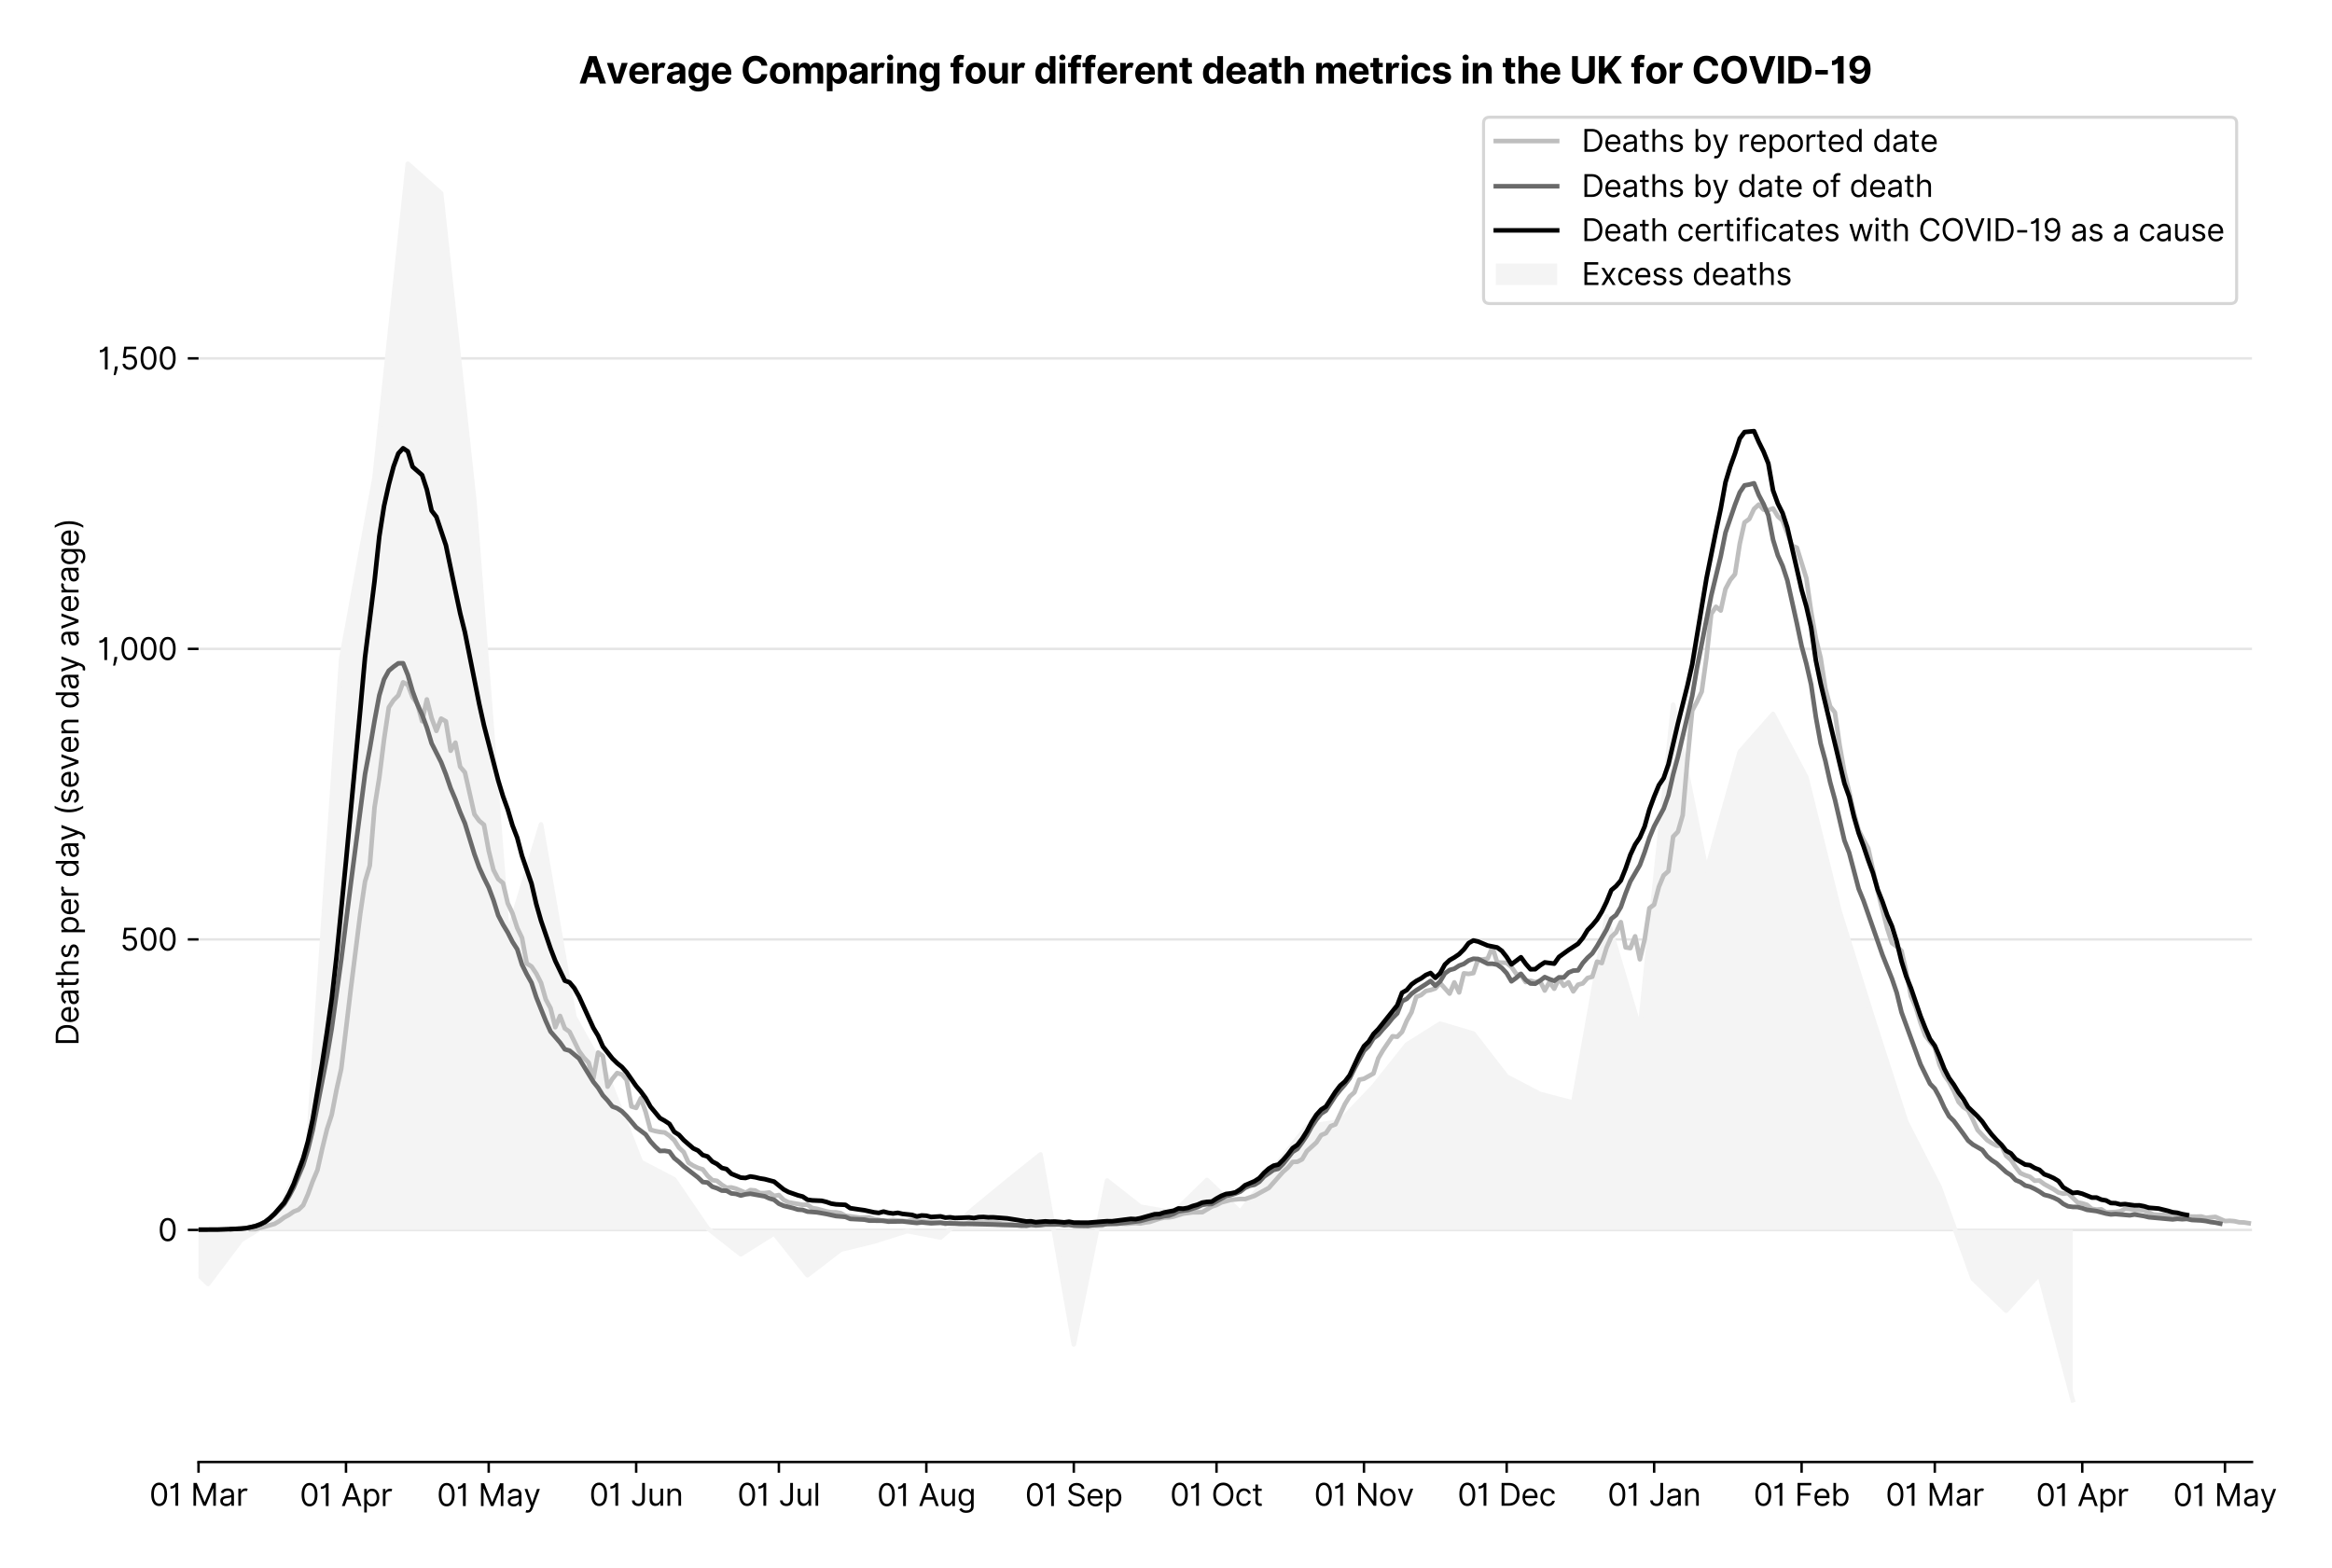 <?xml version="1.0" encoding="utf-8" standalone="no"?>
<!DOCTYPE svg PUBLIC "-//W3C//DTD SVG 1.1//EN"
  "http://www.w3.org/Graphics/SVG/1.1/DTD/svg11.dtd">
<svg version="1.1" viewBox="0 0 760.431 511.276" xmlns="http://www.w3.org/2000/svg" xmlns:xlink="http://www.w3.org/1999/xlink">
 <defs>
  <style type="text/css">*{stroke-linecap:butt;stroke-linejoin:round;}</style>
 </defs>
 <g id="figure_1">
  <g id="patch_1">
   <path d="M 0 511.276 
L 760.431 511.276 
L 760.431 0 
L 0 0 
z
" style="fill:#ffffff;"/>
  </g>
  <g id="axes_1">
   <g id="patch_2">
    <path d="M 64.739 476.745 
L 734.339 476.745 
L 734.339 33.225 
L 64.739 33.225 
z
" style="fill:#ffffff;"/>
   </g>
   <g id="matplotlib.axis_1">
    <g id="xtick_1">
     <g id="line2d_1">
      <defs>
       <path d="M 0 0 
L 0 3.5 
" id="m69d03d0765" style="stroke:#000000;stroke-width:0.8;"/>
      </defs>
      <g>
       <use style="stroke:#000000;stroke-width:0.8;" x="64.739" xlink:href="#m69d03d0765" y="476.745"/>
      </g>
     </g>
     <g id="text_1">
      <!-- 01 Mar -->
      <g transform="translate(48.702 491.018)scale(0.1 -0.1)">
       <defs>
        <path d="M 2000 -64 
Q 1230 -64 806 561 
Q 382 1186 382 2327 
Q 382 3459 809 4088 
Q 1236 4718 2000 4718 
Q 2764 4718 3191 4088 
Q 3618 3459 3618 2327 
Q 3618 1186 3194 561 
Q 2771 -64 2000 -64 
z
M 2000 436 
Q 2509 436 2791 927 
Q 3073 1418 3073 2327 
Q 3073 3234 2789 3730 
Q 2505 4227 2000 4227 
Q 1496 4227 1211 3730 
Q 927 3234 927 2327 
Q 927 1418 1210 927 
Q 1493 436 2000 436 
z
" id="Inter-Regular-30" transform="scale(0.016)"/>
        <path d="M 1973 4655 
L 1973 0 
L 1409 0 
L 1409 3836 
L 1373 3836 
Q 1341 3773 1209 3692 
Q 1077 3611 868 3551 
Q 659 3491 391 3491 
L 391 3964 
Q 661 3964 859 4061 
Q 1057 4159 1190 4291 
Q 1323 4423 1392 4529 
Q 1461 4636 1473 4655 
L 1973 4655 
z
" id="Inter-Regular-31" transform="scale(0.016)"/>
        <path id="Inter-Regular-20" transform="scale(0.016)"/>
        <path d="M 564 4655 
L 1236 4655 
L 2818 791 
L 2873 791 
L 4455 4655 
L 5127 4655 
L 5127 0 
L 4600 0 
L 4600 3536 
L 4555 3536 
L 3100 0 
L 2591 0 
L 1136 3536 
L 1091 3536 
L 1091 0 
L 564 0 
L 564 4655 
z
" id="Inter-Regular-4d" transform="scale(0.016)"/>
        <path d="M 1518 -82 
Q 1186 -82 916 44 
Q 646 170 486 410 
Q 327 650 327 991 
Q 327 1291 445 1478 
Q 564 1666 761 1773 
Q 959 1880 1199 1933 
Q 1439 1986 1682 2018 
Q 2000 2059 2199 2080 
Q 2398 2102 2490 2154 
Q 2582 2207 2582 2336 
L 2582 2355 
Q 2582 2691 2399 2877 
Q 2216 3064 1846 3064 
Q 1461 3064 1243 2895 
Q 1025 2727 936 2536 
L 427 2718 
Q 564 3036 792 3214 
Q 1021 3393 1292 3464 
Q 1564 3536 1827 3536 
Q 1996 3536 2215 3496 
Q 2434 3457 2640 3334 
Q 2846 3211 2982 2963 
Q 3118 2716 3118 2300 
L 3118 0 
L 2582 0 
L 2582 473 
L 2555 473 
Q 2500 359 2373 229 
Q 2246 100 2034 9 
Q 1823 -82 1518 -82 
z
M 1600 400 
Q 1918 400 2137 525 
Q 2357 650 2469 847 
Q 2582 1045 2582 1264 
L 2582 1755 
Q 2548 1714 2433 1681 
Q 2318 1648 2169 1624 
Q 2021 1600 1881 1583 
Q 1741 1566 1655 1555 
Q 1446 1527 1265 1467 
Q 1084 1407 974 1287 
Q 864 1168 864 964 
Q 864 684 1072 542 
Q 1280 400 1600 400 
z
" id="Inter-Regular-61" transform="scale(0.016)"/>
        <path d="M 491 0 
L 491 3491 
L 1009 3491 
L 1009 2964 
L 1046 2964 
Q 1139 3223 1389 3384 
Q 1639 3545 1955 3545 
Q 2100 3545 2209 3511 
Q 2318 3477 2400 3418 
L 2218 2964 
Q 2161 2993 2085 3010 
Q 2009 3027 1909 3027 
Q 1527 3027 1277 2794 
Q 1027 2561 1027 2209 
L 1027 0 
L 491 0 
z
" id="Inter-Regular-72" transform="scale(0.016)"/>
       </defs>
       <use xlink:href="#Inter-Regular-30"/>
       <use x="62.5" xlink:href="#Inter-Regular-31"/>
       <use x="106.676" xlink:href="#Inter-Regular-20"/>
       <use x="134.801" xlink:href="#Inter-Regular-4d"/>
       <use x="225.994" xlink:href="#Inter-Regular-61"/>
       <use x="282.386" xlink:href="#Inter-Regular-72"/>
      </g>
     </g>
    </g>
    <g id="xtick_2">
     <g id="line2d_2">
      <g>
       <use style="stroke:#000000;stroke-width:0.8;" x="112.825" xlink:href="#m69d03d0765" y="476.745"/>
      </g>
     </g>
     <g id="text_2">
      <!-- 01 Apr -->
      <g transform="translate(97.739 491.117)scale(0.1 -0.1)">
       <defs>
        <path d="M 755 0 
L 164 0 
L 1873 4655 
L 2455 4655 
L 4164 0 
L 3573 0 
L 3105 1318 
L 1223 1318 
L 755 0 
z
M 1400 1818 
L 2927 1818 
L 2182 3918 
L 2146 3918 
L 1400 1818 
z
" id="Inter-Regular-41" transform="scale(0.016)"/>
        <path d="M 491 -1309 
L 491 3491 
L 1009 3491 
L 1009 2936 
L 1073 2936 
Q 1132 3027 1237 3169 
Q 1343 3311 1542 3423 
Q 1741 3536 2082 3536 
Q 2523 3536 2859 3315 
Q 3196 3095 3384 2690 
Q 3573 2286 3573 1736 
Q 3573 1182 3384 776 
Q 3196 370 2861 148 
Q 2527 -73 2091 -73 
Q 1755 -73 1552 39 
Q 1350 152 1241 296 
Q 1132 441 1073 536 
L 1027 536 
L 1027 -1309 
L 491 -1309 
z
M 1018 1745 
Q 1018 1152 1276 780 
Q 1534 409 2018 409 
Q 2355 409 2581 587 
Q 2807 766 2921 1069 
Q 3036 1373 3036 1745 
Q 3036 2114 2923 2410 
Q 2811 2707 2585 2881 
Q 2359 3055 2018 3055 
Q 1527 3055 1272 2693 
Q 1018 2332 1018 1745 
z
" id="Inter-Regular-70" transform="scale(0.016)"/>
       </defs>
       <use xlink:href="#Inter-Regular-30"/>
       <use x="62.5" xlink:href="#Inter-Regular-31"/>
       <use x="106.676" xlink:href="#Inter-Regular-20"/>
       <use x="134.801" xlink:href="#Inter-Regular-41"/>
       <use x="202.415" xlink:href="#Inter-Regular-70"/>
       <use x="263.352" xlink:href="#Inter-Regular-72"/>
      </g>
     </g>
    </g>
    <g id="xtick_3">
     <g id="line2d_3">
      <g>
       <use style="stroke:#000000;stroke-width:0.8;" x="159.359" xlink:href="#m69d03d0765" y="476.745"/>
      </g>
     </g>
     <g id="text_3">
      <!-- 01 May -->
      <g transform="translate(142.456 491.117)scale(0.1 -0.1)">
       <defs>
        <path d="M 818 -1355 
Q 682 -1355 575 -1333 
Q 468 -1311 427 -1291 
L 564 -818 
Q 857 -893 1053 -814 
Q 1250 -736 1391 -345 
L 1509 -18 
L 218 3491 
L 800 3491 
L 1764 709 
L 1800 709 
L 2764 3491 
L 3346 3491 
L 1846 -564 
Q 1550 -1355 818 -1355 
z
" id="Inter-Regular-79" transform="scale(0.016)"/>
       </defs>
       <use xlink:href="#Inter-Regular-30"/>
       <use x="62.5" xlink:href="#Inter-Regular-31"/>
       <use x="106.676" xlink:href="#Inter-Regular-20"/>
       <use x="134.801" xlink:href="#Inter-Regular-4d"/>
       <use x="225.994" xlink:href="#Inter-Regular-61"/>
       <use x="282.386" xlink:href="#Inter-Regular-79"/>
      </g>
     </g>
    </g>
    <g id="xtick_4">
     <g id="line2d_4">
      <g>
       <use style="stroke:#000000;stroke-width:0.8;" x="207.445" xlink:href="#m69d03d0765" y="476.745"/>
      </g>
     </g>
     <g id="text_4">
      <!-- 01 Jun -->
      <g transform="translate(192.16 491.018)scale(0.1 -0.1)">
       <defs>
        <path d="M 2346 4655 
L 2909 4655 
L 2909 1327 
Q 2909 657 2549 296 
Q 2189 -64 1582 -64 
Q 1200 -64 902 76 
Q 605 216 434 475 
Q 264 734 264 1091 
L 818 1091 
Q 818 795 1034 615 
Q 1250 436 1582 436 
Q 1948 436 2147 664 
Q 2346 893 2346 1327 
L 2346 4655 
z
" id="Inter-Regular-4a" transform="scale(0.016)"/>
        <path d="M 2691 1427 
L 2691 3491 
L 3227 3491 
L 3227 0 
L 2691 0 
L 2691 591 
L 2655 591 
Q 2532 325 2273 140 
Q 2014 -45 1618 -45 
Q 1127 -45 809 280 
Q 491 605 491 1273 
L 491 3491 
L 1027 3491 
L 1027 1309 
Q 1027 927 1242 700 
Q 1457 473 1791 473 
Q 1991 473 2199 575 
Q 2407 677 2549 888 
Q 2691 1100 2691 1427 
z
" id="Inter-Regular-75" transform="scale(0.016)"/>
        <path d="M 1027 2100 
L 1027 0 
L 491 0 
L 491 3491 
L 1009 3491 
L 1009 2945 
L 1055 2945 
Q 1177 3211 1427 3373 
Q 1677 3536 2073 3536 
Q 2602 3536 2928 3211 
Q 3255 2886 3255 2218 
L 3255 0 
L 2718 0 
L 2718 2182 
Q 2718 2593 2504 2824 
Q 2291 3055 1918 3055 
Q 1534 3055 1280 2806 
Q 1027 2557 1027 2100 
z
" id="Inter-Regular-6e" transform="scale(0.016)"/>
       </defs>
       <use xlink:href="#Inter-Regular-30"/>
       <use x="62.5" xlink:href="#Inter-Regular-31"/>
       <use x="106.676" xlink:href="#Inter-Regular-20"/>
       <use x="134.801" xlink:href="#Inter-Regular-4a"/>
       <use x="189.063" xlink:href="#Inter-Regular-75"/>
       <use x="247.159" xlink:href="#Inter-Regular-6e"/>
      </g>
     </g>
    </g>
    <g id="xtick_5">
     <g id="line2d_5">
      <g>
       <use style="stroke:#000000;stroke-width:0.8;" x="253.979" xlink:href="#m69d03d0765" y="476.745"/>
      </g>
     </g>
     <g id="text_5">
      <!-- 01 Jul -->
      <g transform="translate(240.435 491.018)scale(0.1 -0.1)">
       <defs>
        <path d="M 1027 4655 
L 1027 0 
L 491 0 
L 491 4655 
L 1027 4655 
z
" id="Inter-Regular-6c" transform="scale(0.016)"/>
       </defs>
       <use xlink:href="#Inter-Regular-30"/>
       <use x="62.5" xlink:href="#Inter-Regular-31"/>
       <use x="106.676" xlink:href="#Inter-Regular-20"/>
       <use x="134.801" xlink:href="#Inter-Regular-4a"/>
       <use x="189.063" xlink:href="#Inter-Regular-75"/>
       <use x="247.159" xlink:href="#Inter-Regular-6c"/>
      </g>
     </g>
    </g>
    <g id="xtick_6">
     <g id="line2d_6">
      <g>
       <use style="stroke:#000000;stroke-width:0.8;" x="302.065" xlink:href="#m69d03d0765" y="476.745"/>
      </g>
     </g>
     <g id="text_6">
      <!-- 01 Aug -->
      <g transform="translate(285.993 491.117)scale(0.1 -0.1)">
       <defs>
        <path d="M 1900 -1382 
Q 1316 -1382 976 -1169 
Q 636 -957 473 -682 
L 900 -382 
Q 973 -477 1084 -601 
Q 1196 -725 1390 -817 
Q 1584 -909 1900 -909 
Q 2323 -909 2598 -704 
Q 2873 -500 2873 -64 
L 2873 645 
L 2827 645 
Q 2768 550 2660 410 
Q 2552 270 2351 162 
Q 2150 55 1809 55 
Q 1386 55 1051 255 
Q 716 455 521 836 
Q 327 1218 327 1764 
Q 327 2300 516 2699 
Q 705 3098 1041 3317 
Q 1377 3536 1818 3536 
Q 2159 3536 2360 3423 
Q 2561 3311 2669 3169 
Q 2777 3027 2836 2936 
L 2891 2936 
L 2891 3491 
L 3409 3491 
L 3409 -100 
Q 3409 -550 3205 -833 
Q 3002 -1116 2660 -1249 
Q 2318 -1382 1900 -1382 
z
M 1882 536 
Q 2366 536 2624 864 
Q 2882 1193 2882 1773 
Q 2882 2339 2627 2697 
Q 2373 3055 1882 3055 
Q 1541 3055 1315 2882 
Q 1089 2709 976 2418 
Q 864 2127 864 1773 
Q 864 1227 1120 881 
Q 1377 536 1882 536 
z
" id="Inter-Regular-67" transform="scale(0.016)"/>
       </defs>
       <use xlink:href="#Inter-Regular-30"/>
       <use x="62.5" xlink:href="#Inter-Regular-31"/>
       <use x="106.676" xlink:href="#Inter-Regular-20"/>
       <use x="134.801" xlink:href="#Inter-Regular-41"/>
       <use x="202.415" xlink:href="#Inter-Regular-75"/>
       <use x="260.511" xlink:href="#Inter-Regular-67"/>
      </g>
     </g>
    </g>
    <g id="xtick_7">
     <g id="line2d_7">
      <g>
       <use style="stroke:#000000;stroke-width:0.8;" x="350.15" xlink:href="#m69d03d0765" y="476.745"/>
      </g>
     </g>
     <g id="text_7">
      <!-- 01 Sep -->
      <g transform="translate(334.263 491.117)scale(0.1 -0.1)">
       <defs>
        <path d="M 3109 3491 
Q 3068 3836 2777 4027 
Q 2486 4218 2064 4218 
Q 1600 4218 1318 3999 
Q 1036 3780 1036 3445 
Q 1036 3195 1189 3042 
Q 1343 2889 1553 2803 
Q 1764 2718 1936 2673 
L 2409 2545 
Q 2591 2498 2815 2414 
Q 3039 2330 3244 2185 
Q 3450 2041 3584 1816 
Q 3718 1591 3718 1264 
Q 3718 886 3521 581 
Q 3325 277 2949 97 
Q 2573 -82 2036 -82 
Q 1286 -82 845 272 
Q 405 627 364 1200 
L 946 1200 
Q 968 936 1124 764 
Q 1280 593 1519 510 
Q 1759 427 2036 427 
Q 2359 427 2616 533 
Q 2873 639 3023 828 
Q 3173 1018 3173 1273 
Q 3173 1505 3043 1650 
Q 2914 1795 2702 1886 
Q 2491 1977 2246 2045 
L 1673 2209 
Q 1127 2366 809 2657 
Q 491 2948 491 3418 
Q 491 3809 703 4101 
Q 916 4393 1276 4555 
Q 1636 4718 2082 4718 
Q 2532 4718 2882 4558 
Q 3232 4398 3437 4120 
Q 3643 3843 3655 3491 
L 3109 3491 
z
" id="Inter-Regular-53" transform="scale(0.016)"/>
        <path d="M 1955 -73 
Q 1450 -73 1085 151 
Q 721 375 524 778 
Q 327 1182 327 1718 
Q 327 2255 524 2665 
Q 721 3075 1074 3305 
Q 1427 3536 1900 3536 
Q 2173 3536 2439 3445 
Q 2705 3355 2923 3151 
Q 3141 2948 3270 2614 
Q 3400 2280 3400 1791 
L 3400 1564 
L 866 1564 
Q 884 1005 1183 707 
Q 1482 409 1955 409 
Q 2271 409 2498 545 
Q 2725 682 2827 955 
L 3346 809 
Q 3223 414 2854 170 
Q 2486 -73 1955 -73 
z
M 866 2027 
L 2855 2027 
Q 2855 2470 2595 2762 
Q 2336 3055 1900 3055 
Q 1593 3055 1368 2911 
Q 1143 2768 1013 2533 
Q 884 2298 866 2027 
z
" id="Inter-Regular-65" transform="scale(0.016)"/>
       </defs>
       <use xlink:href="#Inter-Regular-30"/>
       <use x="62.5" xlink:href="#Inter-Regular-31"/>
       <use x="106.676" xlink:href="#Inter-Regular-20"/>
       <use x="134.801" xlink:href="#Inter-Regular-53"/>
       <use x="198.58" xlink:href="#Inter-Regular-65"/>
       <use x="256.818" xlink:href="#Inter-Regular-70"/>
      </g>
     </g>
    </g>
    <g id="xtick_8">
     <g id="line2d_8">
      <g>
       <use style="stroke:#000000;stroke-width:0.8;" x="396.685" xlink:href="#m69d03d0765" y="476.745"/>
      </g>
     </g>
     <g id="text_8">
      <!-- 01 Oct -->
      <g transform="translate(381.528 491.018)scale(0.1 -0.1)">
       <defs>
        <path d="M 4491 2327 
Q 4491 1591 4225 1054 
Q 3959 518 3495 227 
Q 3032 -64 2436 -64 
Q 1841 -64 1377 227 
Q 914 518 648 1054 
Q 382 1591 382 2327 
Q 382 3064 648 3600 
Q 914 4136 1377 4427 
Q 1841 4718 2436 4718 
Q 3032 4718 3495 4427 
Q 3959 4136 4225 3600 
Q 4491 3064 4491 2327 
z
M 3946 2327 
Q 3946 2932 3744 3348 
Q 3543 3764 3201 3977 
Q 2859 4191 2436 4191 
Q 2014 4191 1672 3977 
Q 1330 3764 1128 3348 
Q 927 2932 927 2327 
Q 927 1723 1128 1307 
Q 1330 891 1672 677 
Q 2014 464 2436 464 
Q 2859 464 3201 677 
Q 3543 891 3744 1307 
Q 3946 1723 3946 2327 
z
" id="Inter-Regular-4f" transform="scale(0.016)"/>
        <path d="M 1909 -73 
Q 1418 -73 1063 159 
Q 709 391 518 798 
Q 327 1205 327 1727 
Q 327 2259 524 2667 
Q 721 3075 1074 3305 
Q 1427 3536 1900 3536 
Q 2268 3536 2563 3400 
Q 2859 3264 3047 3018 
Q 3236 2773 3282 2445 
L 2746 2445 
Q 2684 2684 2474 2869 
Q 2264 3055 1909 3055 
Q 1439 3055 1151 2697 
Q 864 2339 864 1745 
Q 864 1139 1148 774 
Q 1432 409 1909 409 
Q 2223 409 2447 570 
Q 2671 732 2746 1018 
L 3282 1018 
Q 3236 709 3058 462 
Q 2880 216 2588 71 
Q 2296 -73 1909 -73 
z
" id="Inter-Regular-63" transform="scale(0.016)"/>
        <path d="M 2009 3491 
L 2009 3036 
L 1264 3036 
L 1264 1000 
Q 1264 773 1331 660 
Q 1398 548 1503 510 
Q 1609 473 1727 473 
Q 1816 473 1873 483 
Q 1930 493 1964 500 
L 2073 18 
Q 2018 -2 1920 -23 
Q 1823 -45 1673 -45 
Q 1446 -45 1228 52 
Q 1011 150 869 350 
Q 727 550 727 855 
L 727 3036 
L 200 3036 
L 200 3491 
L 727 3491 
L 727 4327 
L 1264 4327 
L 1264 3491 
L 2009 3491 
z
" id="Inter-Regular-74" transform="scale(0.016)"/>
       </defs>
       <use xlink:href="#Inter-Regular-30"/>
       <use x="62.5" xlink:href="#Inter-Regular-31"/>
       <use x="106.676" xlink:href="#Inter-Regular-20"/>
       <use x="134.801" xlink:href="#Inter-Regular-4f"/>
       <use x="210.938" xlink:href="#Inter-Regular-63"/>
       <use x="266.761" xlink:href="#Inter-Regular-74"/>
      </g>
     </g>
    </g>
    <g id="xtick_9">
     <g id="line2d_9">
      <g>
       <use style="stroke:#000000;stroke-width:0.8;" x="444.77" xlink:href="#m69d03d0765" y="476.745"/>
      </g>
     </g>
     <g id="text_9">
      <!-- 01 Nov -->
      <g transform="translate(428.499 491.018)scale(0.1 -0.1)">
       <defs>
        <path d="M 4255 4655 
L 4255 0 
L 3709 0 
L 1173 3655 
L 1127 3655 
L 1127 0 
L 564 0 
L 564 4655 
L 1109 4655 
L 3655 991 
L 3700 991 
L 3700 4655 
L 4255 4655 
z
" id="Inter-Regular-4e" transform="scale(0.016)"/>
        <path d="M 1909 -73 
Q 1436 -73 1080 152 
Q 725 377 526 781 
Q 327 1186 327 1727 
Q 327 2273 526 2679 
Q 725 3086 1080 3311 
Q 1436 3536 1909 3536 
Q 2382 3536 2737 3311 
Q 3093 3086 3292 2679 
Q 3491 2273 3491 1727 
Q 3491 1186 3292 781 
Q 3093 377 2737 152 
Q 2382 -73 1909 -73 
z
M 1909 409 
Q 2268 409 2500 593 
Q 2732 777 2843 1077 
Q 2955 1377 2955 1727 
Q 2955 2077 2843 2379 
Q 2732 2682 2500 2868 
Q 2268 3055 1909 3055 
Q 1550 3055 1318 2868 
Q 1086 2682 975 2379 
Q 864 2077 864 1727 
Q 864 1377 975 1077 
Q 1086 777 1318 593 
Q 1550 409 1909 409 
z
" id="Inter-Regular-6f" transform="scale(0.016)"/>
        <path d="M 3346 3491 
L 2055 0 
L 1509 0 
L 218 3491 
L 800 3491 
L 1764 709 
L 1800 709 
L 2764 3491 
L 3346 3491 
z
" id="Inter-Regular-76" transform="scale(0.016)"/>
       </defs>
       <use xlink:href="#Inter-Regular-30"/>
       <use x="62.5" xlink:href="#Inter-Regular-31"/>
       <use x="106.676" xlink:href="#Inter-Regular-20"/>
       <use x="134.801" xlink:href="#Inter-Regular-4e"/>
       <use x="210.085" xlink:href="#Inter-Regular-6f"/>
       <use x="269.744" xlink:href="#Inter-Regular-76"/>
      </g>
     </g>
    </g>
    <g id="xtick_10">
     <g id="line2d_10">
      <g>
       <use style="stroke:#000000;stroke-width:0.8;" x="491.305" xlink:href="#m69d03d0765" y="476.745"/>
      </g>
     </g>
     <g id="text_10">
      <!-- 01 Dec -->
      <g transform="translate(475.268 491.018)scale(0.1 -0.1)">
       <defs>
        <path d="M 2000 0 
L 564 0 
L 564 4655 
L 2064 4655 
Q 2741 4655 3223 4376 
Q 3705 4098 3961 3578 
Q 4218 3059 4218 2336 
Q 4218 1609 3959 1085 
Q 3700 561 3204 280 
Q 2709 0 2000 0 
z
M 1127 500 
L 1964 500 
Q 2830 500 3251 992 
Q 3673 1484 3673 2336 
Q 3673 3182 3259 3668 
Q 2846 4155 2027 4155 
L 1127 4155 
L 1127 500 
z
" id="Inter-Regular-44" transform="scale(0.016)"/>
       </defs>
       <use xlink:href="#Inter-Regular-30"/>
       <use x="62.5" xlink:href="#Inter-Regular-31"/>
       <use x="106.676" xlink:href="#Inter-Regular-20"/>
       <use x="134.801" xlink:href="#Inter-Regular-44"/>
       <use x="206.676" xlink:href="#Inter-Regular-65"/>
       <use x="264.915" xlink:href="#Inter-Regular-63"/>
      </g>
     </g>
    </g>
    <g id="xtick_11">
     <g id="line2d_11">
      <g>
       <use style="stroke:#000000;stroke-width:0.8;" x="539.39" xlink:href="#m69d03d0765" y="476.745"/>
      </g>
     </g>
     <g id="text_11">
      <!-- 01 Jan -->
      <g transform="translate(524.191 491.018)scale(0.1 -0.1)">
       <use xlink:href="#Inter-Regular-30"/>
       <use x="62.5" xlink:href="#Inter-Regular-31"/>
       <use x="106.676" xlink:href="#Inter-Regular-20"/>
       <use x="134.801" xlink:href="#Inter-Regular-4a"/>
       <use x="189.063" xlink:href="#Inter-Regular-61"/>
       <use x="245.455" xlink:href="#Inter-Regular-6e"/>
      </g>
     </g>
    </g>
    <g id="xtick_12">
     <g id="line2d_12">
      <g>
       <use style="stroke:#000000;stroke-width:0.8;" x="587.476" xlink:href="#m69d03d0765" y="476.745"/>
      </g>
     </g>
     <g id="text_12">
      <!-- 01 Feb -->
      <g transform="translate(571.787 491.018)scale(0.1 -0.1)">
       <defs>
        <path d="M 564 0 
L 564 4655 
L 3355 4655 
L 3355 4155 
L 1127 4155 
L 1127 2582 
L 3146 2582 
L 3146 2082 
L 1127 2082 
L 1127 0 
L 564 0 
z
" id="Inter-Regular-46" transform="scale(0.016)"/>
        <path d="M 564 0 
L 564 4655 
L 1100 4655 
L 1100 2936 
L 1146 2936 
Q 1205 3027 1310 3169 
Q 1416 3311 1615 3423 
Q 1814 3536 2155 3536 
Q 2596 3536 2932 3315 
Q 3268 3095 3457 2690 
Q 3646 2286 3646 1736 
Q 3646 1182 3457 776 
Q 3268 370 2934 148 
Q 2600 -73 2164 -73 
Q 1827 -73 1625 39 
Q 1423 152 1314 296 
Q 1205 441 1146 536 
L 1082 536 
L 1082 0 
L 564 0 
z
M 1091 1745 
Q 1091 1152 1349 780 
Q 1607 409 2091 409 
Q 2427 409 2653 587 
Q 2880 766 2994 1069 
Q 3109 1373 3109 1745 
Q 3109 2114 2996 2410 
Q 2884 2707 2658 2881 
Q 2432 3055 2091 3055 
Q 1600 3055 1345 2693 
Q 1091 2332 1091 1745 
z
" id="Inter-Regular-62" transform="scale(0.016)"/>
       </defs>
       <use xlink:href="#Inter-Regular-30"/>
       <use x="62.5" xlink:href="#Inter-Regular-31"/>
       <use x="106.676" xlink:href="#Inter-Regular-20"/>
       <use x="134.801" xlink:href="#Inter-Regular-46"/>
       <use x="193.466" xlink:href="#Inter-Regular-65"/>
       <use x="251.705" xlink:href="#Inter-Regular-62"/>
      </g>
     </g>
    </g>
    <g id="xtick_13">
     <g id="line2d_13">
      <g>
       <use style="stroke:#000000;stroke-width:0.8;" x="630.908" xlink:href="#m69d03d0765" y="476.745"/>
      </g>
     </g>
     <g id="text_13">
      <!-- 01 Mar -->
      <g transform="translate(614.871 491.018)scale(0.1 -0.1)">
       <use xlink:href="#Inter-Regular-30"/>
       <use x="62.5" xlink:href="#Inter-Regular-31"/>
       <use x="106.676" xlink:href="#Inter-Regular-20"/>
       <use x="134.801" xlink:href="#Inter-Regular-4d"/>
       <use x="225.994" xlink:href="#Inter-Regular-61"/>
       <use x="282.386" xlink:href="#Inter-Regular-72"/>
      </g>
     </g>
    </g>
    <g id="xtick_14">
     <g id="line2d_14">
      <g>
       <use style="stroke:#000000;stroke-width:0.8;" x="678.994" xlink:href="#m69d03d0765" y="476.745"/>
      </g>
     </g>
     <g id="text_14">
      <!-- 01 Apr -->
      <g transform="translate(663.908 491.117)scale(0.1 -0.1)">
       <use xlink:href="#Inter-Regular-30"/>
       <use x="62.5" xlink:href="#Inter-Regular-31"/>
       <use x="106.676" xlink:href="#Inter-Regular-20"/>
       <use x="134.801" xlink:href="#Inter-Regular-41"/>
       <use x="202.415" xlink:href="#Inter-Regular-70"/>
       <use x="263.352" xlink:href="#Inter-Regular-72"/>
      </g>
     </g>
    </g>
    <g id="xtick_15">
     <g id="line2d_15">
      <g>
       <use style="stroke:#000000;stroke-width:0.8;" x="725.528" xlink:href="#m69d03d0765" y="476.745"/>
      </g>
     </g>
     <g id="text_15">
      <!-- 01 May -->
      <g transform="translate(708.625 491.117)scale(0.1 -0.1)">
       <use xlink:href="#Inter-Regular-30"/>
       <use x="62.5" xlink:href="#Inter-Regular-31"/>
       <use x="106.676" xlink:href="#Inter-Regular-20"/>
       <use x="134.801" xlink:href="#Inter-Regular-4d"/>
       <use x="225.994" xlink:href="#Inter-Regular-61"/>
       <use x="282.386" xlink:href="#Inter-Regular-79"/>
      </g>
     </g>
    </g>
   </g>
   <g id="matplotlib.axis_2">
    <g id="ytick_1">
     <g id="line2d_16">
      <path clip-path="url(#p9df1cb045a)" d="M 64.739 401.069 
L 734.339 401.069 
" style="fill:none;stroke:#e5e5e5;stroke-linecap:square;stroke-width:0.8;"/>
     </g>
     <g id="line2d_17">
      <defs>
       <path d="M 0 0 
L -3.5 0 
" id="m41f905d403" style="stroke:#000000;stroke-width:0.8;"/>
      </defs>
      <g>
       <use style="stroke:#000000;stroke-width:0.8;" x="64.739" xlink:href="#m41f905d403" y="401.069"/>
      </g>
     </g>
     <g id="text_16">
      <!-- 0 -->
      <g transform="translate(51.489 404.706)scale(0.1 -0.1)">
       <use xlink:href="#Inter-Regular-30"/>
      </g>
     </g>
    </g>
    <g id="ytick_2">
     <g id="line2d_18">
      <path clip-path="url(#p9df1cb045a)" d="M 64.739 306.332 
L 734.339 306.332 
" style="fill:none;stroke:#e5e5e5;stroke-linecap:square;stroke-width:0.8;"/>
     </g>
     <g id="line2d_19">
      <g>
       <use style="stroke:#000000;stroke-width:0.8;" x="64.739" xlink:href="#m41f905d403" y="306.332"/>
      </g>
     </g>
     <g id="text_17">
      <!-- 500 -->
      <g transform="translate(39.159 309.969)scale(0.1 -0.1)">
       <defs>
        <path d="M 1936 -64 
Q 1536 -64 1216 95 
Q 896 255 702 532 
Q 509 809 491 1164 
L 1036 1164 
Q 1068 848 1324 642 
Q 1580 436 1936 436 
Q 2223 436 2447 570 
Q 2671 705 2799 940 
Q 2927 1175 2927 1473 
Q 2927 1777 2794 2017 
Q 2661 2257 2429 2395 
Q 2198 2534 1900 2536 
Q 1686 2539 1461 2472 
Q 1236 2405 1091 2300 
L 564 2364 
L 846 4655 
L 3264 4655 
L 3264 4155 
L 1318 4155 
L 1155 2782 
L 1182 2782 
Q 1325 2895 1541 2970 
Q 1757 3045 1991 3045 
Q 2418 3045 2753 2842 
Q 3089 2639 3281 2286 
Q 3473 1934 3473 1482 
Q 3473 1036 3274 687 
Q 3075 339 2727 137 
Q 2380 -64 1936 -64 
z
" id="Inter-Regular-35" transform="scale(0.016)"/>
       </defs>
       <use xlink:href="#Inter-Regular-35"/>
       <use x="60.795" xlink:href="#Inter-Regular-30"/>
       <use x="123.295" xlink:href="#Inter-Regular-30"/>
      </g>
     </g>
    </g>
    <g id="ytick_3">
     <g id="line2d_20">
      <path clip-path="url(#p9df1cb045a)" d="M 64.739 211.596 
L 734.339 211.596 
" style="fill:none;stroke:#e5e5e5;stroke-linecap:square;stroke-width:0.8;"/>
     </g>
     <g id="line2d_21">
      <g>
       <use style="stroke:#000000;stroke-width:0.8;" x="64.739" xlink:href="#m41f905d403" y="211.596"/>
      </g>
     </g>
     <g id="text_18">
      <!-- 1,000 -->
      <g transform="translate(31.773 215.232)scale(0.1 -0.1)">
       <defs>
        <path d="M 1291 636 
L 1255 391 
Q 1216 132 1137 -163 
Q 1059 -459 975 -720 
Q 891 -982 836 -1136 
L 427 -1136 
Q 457 -991 504 -752 
Q 552 -514 601 -219 
Q 650 75 682 382 
L 709 636 
L 1291 636 
z
" id="Inter-Regular-2c" transform="scale(0.016)"/>
       </defs>
       <use xlink:href="#Inter-Regular-31"/>
       <use x="44.176" xlink:href="#Inter-Regular-2c"/>
       <use x="72.159" xlink:href="#Inter-Regular-30"/>
       <use x="134.659" xlink:href="#Inter-Regular-30"/>
       <use x="197.159" xlink:href="#Inter-Regular-30"/>
      </g>
     </g>
    </g>
    <g id="ytick_4">
     <g id="line2d_22">
      <path clip-path="url(#p9df1cb045a)" d="M 64.739 116.859 
L 734.339 116.859 
" style="fill:none;stroke:#e5e5e5;stroke-linecap:square;stroke-width:0.8;"/>
     </g>
     <g id="line2d_23">
      <g>
       <use style="stroke:#000000;stroke-width:0.8;" x="64.739" xlink:href="#m41f905d403" y="116.859"/>
      </g>
     </g>
     <g id="text_19">
      <!-- 1,500 -->
      <g transform="translate(31.944 120.495)scale(0.1 -0.1)">
       <use xlink:href="#Inter-Regular-31"/>
       <use x="44.176" xlink:href="#Inter-Regular-2c"/>
       <use x="72.159" xlink:href="#Inter-Regular-35"/>
       <use x="132.955" xlink:href="#Inter-Regular-30"/>
       <use x="195.455" xlink:href="#Inter-Regular-30"/>
      </g>
     </g>
    </g>
    <g id="text_20">
     <!-- Deaths per day (seven day average) -->
     <g transform="translate(25.614 341.002)rotate(-90)scale(0.1 -0.1)">
      <defs>
       <path d="M 1027 2100 
L 1027 0 
L 491 0 
L 491 4655 
L 1027 4655 
L 1027 2945 
L 1073 2945 
Q 1196 3216 1442 3376 
Q 1689 3536 2100 3536 
Q 2636 3536 2963 3213 
Q 3291 2891 3291 2218 
L 3291 0 
L 2755 0 
L 2755 2182 
Q 2755 2598 2540 2826 
Q 2325 3055 1946 3055 
Q 1548 3055 1287 2806 
Q 1027 2557 1027 2100 
z
" id="Inter-Regular-68" transform="scale(0.016)"/>
       <path d="M 2964 2709 
L 2482 2573 
Q 2411 2755 2245 2914 
Q 2080 3073 1727 3073 
Q 1407 3073 1194 2926 
Q 982 2780 982 2555 
Q 982 2355 1127 2239 
Q 1273 2123 1582 2045 
L 2100 1918 
Q 3027 1691 3027 973 
Q 3027 673 2855 436 
Q 2684 200 2377 63 
Q 2071 -73 1664 -73 
Q 1130 -73 780 159 
Q 430 391 336 836 
L 846 964 
Q 989 400 1655 400 
Q 2030 400 2251 560 
Q 2473 720 2473 945 
Q 2473 1316 1955 1436 
L 1373 1573 
Q 893 1686 669 1926 
Q 446 2166 446 2527 
Q 446 2823 613 3050 
Q 780 3277 1069 3406 
Q 1359 3536 1727 3536 
Q 2246 3536 2542 3309 
Q 2839 3082 2964 2709 
z
" id="Inter-Regular-73" transform="scale(0.016)"/>
       <path d="M 1809 -73 
Q 1373 -73 1039 148 
Q 705 370 516 776 
Q 327 1182 327 1736 
Q 327 2286 516 2690 
Q 705 3095 1041 3315 
Q 1377 3536 1818 3536 
Q 2159 3536 2358 3423 
Q 2557 3311 2662 3169 
Q 2768 3027 2827 2936 
L 2873 2936 
L 2873 4655 
L 3409 4655 
L 3409 0 
L 2891 0 
L 2891 536 
L 2827 536 
Q 2768 441 2659 296 
Q 2550 152 2348 39 
Q 2146 -73 1809 -73 
z
M 1882 409 
Q 2366 409 2624 780 
Q 2882 1152 2882 1745 
Q 2882 2332 2627 2693 
Q 2373 3055 1882 3055 
Q 1541 3055 1315 2881 
Q 1089 2707 976 2410 
Q 864 2114 864 1745 
Q 864 1373 978 1069 
Q 1093 766 1319 587 
Q 1546 409 1882 409 
z
" id="Inter-Regular-64" transform="scale(0.016)"/>
       <path d="M 682 1964 
Q 682 2823 906 3544 
Q 1130 4266 1546 4873 
L 2018 4873 
Q 1800 4573 1623 4095 
Q 1446 3618 1341 3061 
Q 1236 2505 1236 1964 
Q 1236 1423 1341 866 
Q 1446 309 1623 -168 
Q 1800 -645 2018 -945 
L 1546 -945 
Q 1130 -339 906 383 
Q 682 1105 682 1964 
z
" id="Inter-Regular-28" transform="scale(0.016)"/>
       <path d="M 1638 1940 
Q 1638 1081 1414 359 
Q 1191 -362 775 -969 
L 302 -969 
Q 520 -669 697 -191 
Q 875 286 979 842 
Q 1084 1399 1084 1940 
Q 1084 2481 979 3038 
Q 875 3595 697 4072 
Q 520 4549 302 4849 
L 775 4849 
Q 1191 4243 1414 3521 
Q 1638 2799 1638 1940 
z
" id="Inter-Regular-29" transform="scale(0.016)"/>
      </defs>
      <use xlink:href="#Inter-Regular-44"/>
      <use x="71.875" xlink:href="#Inter-Regular-65"/>
      <use x="130.114" xlink:href="#Inter-Regular-61"/>
      <use x="186.506" xlink:href="#Inter-Regular-74"/>
      <use x="222.869" xlink:href="#Inter-Regular-68"/>
      <use x="281.96" xlink:href="#Inter-Regular-73"/>
      <use x="334.233" xlink:href="#Inter-Regular-20"/>
      <use x="362.358" xlink:href="#Inter-Regular-70"/>
      <use x="423.296" xlink:href="#Inter-Regular-65"/>
      <use x="481.534" xlink:href="#Inter-Regular-72"/>
      <use x="519.886" xlink:href="#Inter-Regular-20"/>
      <use x="548.011" xlink:href="#Inter-Regular-64"/>
      <use x="610.085" xlink:href="#Inter-Regular-61"/>
      <use x="666.477" xlink:href="#Inter-Regular-79"/>
      <use x="722.159" xlink:href="#Inter-Regular-20"/>
      <use x="750.284" xlink:href="#Inter-Regular-28"/>
      <use x="786.506" xlink:href="#Inter-Regular-73"/>
      <use x="838.779" xlink:href="#Inter-Regular-65"/>
      <use x="897.017" xlink:href="#Inter-Regular-76"/>
      <use x="952.699" xlink:href="#Inter-Regular-65"/>
      <use x="1010.938" xlink:href="#Inter-Regular-6e"/>
      <use x="1069.46" xlink:href="#Inter-Regular-20"/>
      <use x="1097.585" xlink:href="#Inter-Regular-64"/>
      <use x="1159.659" xlink:href="#Inter-Regular-61"/>
      <use x="1216.051" xlink:href="#Inter-Regular-79"/>
      <use x="1271.733" xlink:href="#Inter-Regular-20"/>
      <use x="1299.858" xlink:href="#Inter-Regular-61"/>
      <use x="1356.25" xlink:href="#Inter-Regular-76"/>
      <use x="1411.932" xlink:href="#Inter-Regular-65"/>
      <use x="1470.171" xlink:href="#Inter-Regular-72"/>
      <use x="1508.523" xlink:href="#Inter-Regular-61"/>
      <use x="1564.915" xlink:href="#Inter-Regular-67"/>
      <use x="1625.853" xlink:href="#Inter-Regular-65"/>
      <use x="1684.091" xlink:href="#Inter-Regular-29"/>
     </g>
    </g>
   </g>
   <g id="PolyCollection_1">
    <path clip-path="url(#p9df1cb045a)" d="M -29.881 401.069 
L -29.881 401.069 
L -19.023 401.069 
L -8.165 401.069 
L 2.693 401.069 
L 13.551 401.069 
L 24.409 401.069 
L 35.267 401.069 
L 46.125 401.069 
L 56.983 401.069 
L 67.841 401.069 
L 78.699 401.069 
L 89.557 401.069 
L 100.415 401.069 
L 111.273 401.069 
L 122.132 401.069 
L 132.99 401.069 
L 143.848 401.069 
L 154.706 401.069 
L 165.564 401.069 
L 176.422 401.069 
L 187.28 401.069 
L 198.138 401.069 
L 208.996 401.069 
L 219.854 401.069 
L 230.712 401.069 
L 241.57 401.069 
L 252.428 401.069 
L 263.286 401.069 
L 274.144 401.069 
L 285.002 401.069 
L 295.86 401.069 
L 306.718 401.069 
L 317.576 401.069 
L 328.434 401.069 
L 339.292 401.069 
L 350.15 401.069 
L 361.008 401.069 
L 371.866 401.069 
L 382.724 401.069 
L 393.582 401.069 
L 404.44 401.069 
L 415.298 401.069 
L 426.156 401.069 
L 437.015 401.069 
L 447.873 401.069 
L 458.731 401.069 
L 469.589 401.069 
L 480.447 401.069 
L 491.305 401.069 
L 502.163 401.069 
L 513.021 401.069 
L 523.879 401.069 
L 534.737 401.069 
L 545.595 401.069 
L 556.453 401.069 
L 567.311 401.069 
L 578.169 401.069 
L 589.027 401.069 
L 599.885 401.069 
L 610.743 401.069 
L 621.601 401.069 
L 632.459 401.069 
L 643.317 401.069 
L 654.175 401.069 
L 665.033 401.069 
L 675.891 401.069 
L 675.891 401.069 
L 675.891 456.585 
L 665.033 415.469 
L 654.175 427.406 
L 643.317 416.985 
L 632.459 387.048 
L 621.601 365.827 
L 610.743 332.101 
L 599.885 297.238 
L 589.027 253.469 
L 578.169 232.817 
L 567.311 245.132 
L 556.453 283.785 
L 545.595 229.785 
L 534.737 335.511 
L 523.879 298.753 
L 513.021 359.574 
L 502.163 356.732 
L 491.305 351.048 
L 480.447 337.027 
L 469.589 333.806 
L 458.731 340.627 
L 447.873 354.269 
L 437.015 365.638 
L 426.156 367.343 
L 415.298 380.985 
L 404.44 395.196 
L 393.582 384.774 
L 382.724 395.385 
L 371.866 393.49 
L 361.008 384.964 
L 350.15 438.396 
L 339.292 376.438 
L 328.434 385.153 
L 317.576 394.059 
L 306.718 403.532 
L 295.86 401.448 
L 285.002 404.859 
L 274.144 407.511 
L 263.286 415.848 
L 252.428 402.206 
L 241.57 409.027 
L 230.712 400.501 
L 219.854 384.585 
L 208.996 378.901 
L 198.138 351.048 
L 187.28 331.532 
L 176.422 268.817 
L 165.564 305.006 
L 154.706 163.659 
L 143.848 63.048 
L 132.99 53.385 
L 122.132 155.701 
L 111.273 214.817 
L 100.415 374.353 
L 89.557 397.848 
L 78.699 404.29 
L 67.841 418.69 
L 56.983 408.269 
L 46.125 419.827 
L 35.267 418.311 
L 24.409 422.29 
L 13.551 417.174 
L 2.693 424.185 
L -8.165 407.322 
L -19.023 392.543 
L -29.881 399.743 
z
" style="fill:#f4f4f4;"/>
   </g>
   <g id="line2d_24">
    <path clip-path="url(#p9df1cb045a)" d="M -1 418.449 
L 2.693 424.185 
L 13.551 417.174 
L 24.409 422.29 
L 35.267 418.311 
L 46.125 419.827 
L 56.983 408.269 
L 67.841 418.69 
L 78.699 404.29 
L 89.557 397.848 
L 100.415 374.353 
L 111.273 214.817 
L 122.132 155.701 
L 132.99 53.385 
L 143.848 63.048 
L 154.706 163.659 
L 165.564 305.006 
L 176.422 268.817 
L 187.28 331.532 
L 198.138 351.048 
L 208.996 378.901 
L 219.854 384.585 
L 230.712 400.501 
L 241.57 409.027 
L 252.428 402.206 
L 263.286 415.848 
L 274.144 407.511 
L 285.002 404.859 
L 295.86 401.448 
L 306.718 403.532 
L 317.576 394.059 
L 328.434 385.153 
L 339.292 376.438 
L 350.15 438.396 
L 361.008 384.964 
L 371.866 393.49 
L 382.724 395.385 
L 393.582 384.774 
L 404.44 395.196 
L 415.298 380.985 
L 426.156 367.343 
L 437.015 365.638 
L 447.873 354.269 
L 458.731 340.627 
L 469.589 333.806 
L 480.447 337.027 
L 491.305 351.048 
L 502.163 356.732 
L 513.021 359.574 
L 523.879 298.753 
L 534.737 335.511 
L 545.595 229.785 
L 556.453 283.785 
L 567.311 245.132 
L 578.169 232.817 
L 589.027 253.469 
L 599.885 297.238 
L 610.743 332.101 
L 621.601 365.827 
L 632.459 387.048 
L 643.317 416.985 
L 654.175 427.406 
L 665.033 415.469 
L 675.891 456.585 
" style="fill:none;stroke:#f4f4f4;stroke-linecap:square;stroke-width:1.5;"/>
   </g>
   <g id="line2d_25">
    <path clip-path="url(#p9df1cb045a)" d="M 81.802 400.826 
L 83.353 400.826 
L 89.557 399.093 
L 91.109 398.173 
L 92.66 397.009 
L 94.211 396.17 
L 95.762 395.087 
L 97.313 394.492 
L 98.864 393.03 
L 100.415 389.457 
L 101.967 385.208 
L 103.518 381.526 
L 105.069 374.597 
L 106.62 368.263 
L 108.171 363.499 
L 109.722 355.433 
L 111.273 348.531 
L 114.376 322.627 
L 117.478 297.941 
L 119.029 287.466 
L 120.58 282.242 
L 122.132 263.241 
L 123.683 253.55 
L 125.234 241.126 
L 126.785 230.678 
L 128.336 228.323 
L 129.887 226.753 
L 131.438 222.504 
L 132.99 223.289 
L 134.541 227.349 
L 136.092 229.514 
L 137.643 235.171 
L 139.194 228.08 
L 140.745 234.17 
L 142.296 238.338 
L 143.848 234.332 
L 145.399 235.226 
L 146.95 244.808 
L 148.501 242.182 
L 150.052 250.032 
L 151.603 251.872 
L 154.706 265.541 
L 156.257 267.653 
L 157.808 268.952 
L 159.359 277.397 
L 160.91 283.65 
L 162.461 286.654 
L 164.013 287.953 
L 165.564 294.531 
L 167.115 297.833 
L 168.666 302.597 
L 170.217 305.818 
L 171.768 314.182 
L 173.319 315.156 
L 174.871 317.457 
L 176.422 320.489 
L 177.973 325.902 
L 179.524 328.771 
L 181.075 334.97 
L 182.626 331.289 
L 184.177 335.349 
L 185.729 336.459 
L 188.831 342.765 
L 190.382 344.904 
L 191.933 346.501 
L 193.484 351.671 
L 195.035 343.226 
L 196.587 344.362 
L 198.138 354.35 
L 199.689 351.806 
L 201.24 349.911 
L 202.791 350.371 
L 204.342 352.158 
L 205.894 360.793 
L 207.445 361.28 
L 208.996 358.086 
L 210.547 362.633 
L 212.098 368.399 
L 213.649 368.832 
L 215.2 369.129 
L 216.752 369.292 
L 218.303 370.347 
L 219.854 371.809 
L 221.405 374.245 
L 222.956 375.707 
L 224.507 379.144 
L 226.058 380.119 
L 227.61 380.85 
L 229.161 381.337 
L 230.712 383.367 
L 232.263 384.829 
L 233.814 385.072 
L 235.365 386.344 
L 236.916 387.319 
L 238.468 387.211 
L 240.019 387.617 
L 243.121 388.943 
L 244.672 388.077 
L 246.223 388.212 
L 247.774 389.051 
L 249.326 389.051 
L 250.877 388.862 
L 252.428 389.971 
L 253.979 389.701 
L 255.53 391.271 
L 257.081 392.056 
L 260.184 392.597 
L 261.735 392.868 
L 263.286 392.841 
L 264.837 393.923 
L 266.388 394.194 
L 269.491 395.033 
L 271.042 395.304 
L 272.593 395.331 
L 274.144 395.602 
L 275.695 396.441 
L 280.349 397.063 
L 283.451 397.009 
L 285.002 397.523 
L 286.553 397.767 
L 288.104 398.173 
L 291.207 397.848 
L 294.309 398.119 
L 295.86 398.227 
L 297.411 397.767 
L 302.065 398.39 
L 306.718 398.606 
L 308.269 399.147 
L 309.82 398.66 
L 312.923 399.147 
L 314.474 399.147 
L 316.025 398.687 
L 317.576 398.823 
L 319.127 398.66 
L 325.332 398.687 
L 326.883 399.093 
L 329.985 399.229 
L 333.088 399.797 
L 334.639 399.391 
L 340.843 399.229 
L 343.946 398.877 
L 347.048 399.174 
L 348.599 399.229 
L 350.15 399.58 
L 351.701 399.743 
L 359.457 399.635 
L 361.008 398.85 
L 367.213 399.066 
L 370.315 398.823 
L 371.866 398.958 
L 373.417 398.633 
L 374.969 398.444 
L 378.071 397.388 
L 379.622 397.036 
L 381.173 396.982 
L 382.724 396.711 
L 385.827 395.737 
L 388.929 395.331 
L 392.031 395.304 
L 395.134 393.463 
L 396.685 392.949 
L 398.236 392.11 
L 401.338 391.271 
L 404.44 390.973 
L 405.992 391 
L 409.094 389.944 
L 413.747 387.373 
L 418.401 382.095 
L 419.952 380.768 
L 421.503 378.901 
L 423.054 378.847 
L 424.605 378.035 
L 426.156 375.382 
L 429.259 372.54 
L 430.81 370.158 
L 432.361 369.508 
L 433.912 367.235 
L 435.463 366.639 
L 438.566 360.008 
L 440.117 357.544 
L 441.668 356.191 
L 443.219 352.077 
L 444.77 351.779 
L 447.873 350.047 
L 449.424 345.12 
L 450.975 342.468 
L 454.077 337.92 
L 455.628 338.083 
L 457.179 336.513 
L 458.731 332.859 
L 460.282 330.071 
L 461.833 325.063 
L 463.384 324.495 
L 464.935 323.168 
L 466.486 322.844 
L 468.037 322.329 
L 469.589 320.543 
L 472.691 324.008 
L 474.242 320.353 
L 475.793 323.629 
L 477.344 317.403 
L 478.895 317.593 
L 480.447 317.322 
L 481.998 312.802 
L 483.549 312.883 
L 485.1 312.612 
L 486.651 308.877 
L 488.202 313.83 
L 491.305 313.993 
L 492.856 315.292 
L 494.407 317.565 
L 495.958 318.026 
L 497.509 320.245 
L 499.06 319.812 
L 500.612 320.245 
L 502.163 319.893 
L 503.714 323.006 
L 505.265 320.245 
L 506.816 322.411 
L 508.367 319.108 
L 509.918 321.463 
L 511.47 320.299 
L 513.021 323.277 
L 514.572 321.111 
L 516.123 320.678 
L 517.674 318.919 
L 519.225 318.513 
L 520.776 313.587 
L 522.328 314.047 
L 523.879 309.039 
L 525.43 305.493 
L 526.981 304.059 
L 528.532 300.702 
L 530.083 308.931 
L 531.635 309.174 
L 533.186 305.331 
L 534.737 312.829 
L 536.288 306.414 
L 537.839 296.155 
L 539.39 294.991 
L 540.941 289.171 
L 542.493 285.436 
L 544.044 284.083 
L 545.595 272.823 
L 547.146 271.199 
L 548.697 265.839 
L 550.248 247.731 
L 551.799 231.761 
L 553.351 228.838 
L 554.902 225.535 
L 556.453 214.356 
L 558.004 200.2 
L 559.555 197.872 
L 561.106 199.09 
L 562.657 192.053 
L 564.209 189.129 
L 565.76 187.235 
L 567.311 177.301 
L 568.862 170.371 
L 570.413 169.235 
L 571.964 165.959 
L 573.516 164.525 
L 575.067 166.176 
L 576.618 166.365 
L 578.169 165.797 
L 579.72 168.368 
L 581.271 169.749 
L 584.374 177.977 
L 585.925 178.6 
L 589.027 188.561 
L 590.578 199.469 
L 592.129 208.239 
L 593.68 214.492 
L 595.232 224.561 
L 596.783 230.353 
L 598.334 232.329 
L 599.885 243.075 
L 601.436 251.764 
L 602.987 258.179 
L 604.538 265.108 
L 606.09 270.711 
L 607.641 273.824 
L 609.192 276.612 
L 612.294 290.579 
L 615.396 302.732 
L 616.948 307.496 
L 618.499 308.66 
L 620.05 310.068 
L 621.601 316.862 
L 623.152 324.874 
L 624.703 328.42 
L 626.255 333.508 
L 627.806 337.704 
L 630.908 341.629 
L 632.459 347.177 
L 634.01 350.615 
L 635.561 352.808 
L 637.113 355.758 
L 638.664 359.331 
L 640.215 361.009 
L 641.766 362.065 
L 643.317 365.096 
L 644.868 368.48 
L 647.971 371.782 
L 649.522 372.783 
L 651.073 373.596 
L 652.624 373.623 
L 654.175 376.898 
L 655.726 378.224 
L 657.277 380.552 
L 658.829 382.555 
L 660.38 383.232 
L 661.931 383.746 
L 663.482 385.018 
L 665.033 384.964 
L 666.584 386.128 
L 669.687 387.833 
L 671.238 388.862 
L 672.789 389.241 
L 674.34 389.078 
L 677.442 392.083 
L 678.994 392.408 
L 680.545 392.895 
L 682.096 394.194 
L 683.647 394.438 
L 685.198 394.356 
L 686.749 395.331 
L 689.852 395.223 
L 691.403 395.006 
L 692.954 394.194 
L 694.505 394.275 
L 696.056 394.627 
L 697.607 394.546 
L 699.158 394.735 
L 702.261 396.062 
L 703.812 396.197 
L 705.363 396.116 
L 706.914 396.359 
L 708.465 396.089 
L 711.568 396.847 
L 713.119 396.684 
L 716.221 396.738 
L 717.772 396.684 
L 719.323 397.117 
L 722.426 396.82 
L 725.528 398.173 
L 727.079 398.092 
L 728.63 398.227 
L 730.181 398.579 
L 731.733 398.633 
L 733.284 398.877 
L 733.284 398.877 
" style="fill:none;stroke:#bebebe;stroke-linecap:square;stroke-width:1.5;"/>
   </g>
   <g id="line2d_26">
    <path clip-path="url(#p9df1cb045a)" d="M 75.597 400.826 
L 80.251 400.474 
L 81.802 400.203 
L 83.353 399.77 
L 84.904 399.174 
L 86.455 398.39 
L 88.006 397.253 
L 89.557 395.926 
L 92.66 392.651 
L 94.211 390.134 
L 95.762 387.211 
L 98.864 379.875 
L 100.415 374.868 
L 101.967 368.507 
L 106.62 344.606 
L 108.171 335.349 
L 111.273 312.937 
L 114.376 288.278 
L 119.029 252.441 
L 120.58 244.212 
L 122.132 235.036 
L 123.683 226.753 
L 125.234 221.529 
L 126.785 218.714 
L 128.336 217.415 
L 129.887 216.305 
L 131.438 216.278 
L 132.99 220.095 
L 134.541 225.427 
L 136.092 229.65 
L 137.643 233.06 
L 139.194 237.256 
L 140.745 242.399 
L 143.848 248.543 
L 145.399 252.522 
L 146.95 257.042 
L 148.501 260.696 
L 150.052 264.838 
L 151.603 268.492 
L 154.706 278.561 
L 156.257 282.865 
L 157.808 286.275 
L 159.359 289.388 
L 160.91 293.529 
L 162.461 298.483 
L 164.013 301.487 
L 165.564 304.059 
L 167.115 307.117 
L 168.666 309.553 
L 170.217 314.561 
L 171.768 317.701 
L 173.319 320.462 
L 174.871 325.199 
L 177.973 332.94 
L 179.524 336.377 
L 182.626 339.977 
L 184.177 342.17 
L 185.729 342.603 
L 188.831 345.174 
L 193.484 352.78 
L 195.035 354.702 
L 196.587 357.193 
L 198.138 358.871 
L 199.689 360.82 
L 201.24 361.388 
L 202.791 362.39 
L 204.342 363.932 
L 207.445 367.614 
L 210.547 369.941 
L 212.098 372.188 
L 213.649 373.893 
L 215.2 375.328 
L 216.752 375.274 
L 218.303 375.544 
L 219.854 377.656 
L 221.405 378.901 
L 222.956 380.362 
L 227.61 383.962 
L 229.161 385.451 
L 230.712 385.614 
L 232.263 386.967 
L 233.814 387.481 
L 235.365 388.239 
L 236.916 388.293 
L 238.468 389.159 
L 240.019 389.322 
L 241.57 389.863 
L 243.121 389.457 
L 244.672 389.268 
L 249.326 390.107 
L 250.877 390.783 
L 252.428 391.244 
L 253.979 392.516 
L 255.53 393.193 
L 258.633 393.95 
L 260.184 394.438 
L 261.735 394.546 
L 263.286 395.087 
L 266.388 395.331 
L 269.491 395.872 
L 272.593 396.549 
L 275.695 396.82 
L 277.246 397.469 
L 281.9 397.713 
L 283.451 398.038 
L 288.104 398.065 
L 289.655 398.362 
L 294.309 398.281 
L 297.411 398.633 
L 298.962 398.796 
L 300.514 398.606 
L 303.616 398.904 
L 306.718 398.741 
L 308.269 398.904 
L 323.781 399.283 
L 326.883 399.418 
L 333.088 399.58 
L 334.639 399.689 
L 336.19 399.418 
L 337.741 399.58 
L 339.292 399.499 
L 340.843 399.283 
L 345.497 399.283 
L 347.048 399.499 
L 348.599 399.418 
L 350.15 399.662 
L 354.804 399.743 
L 356.355 399.526 
L 359.457 399.31 
L 361.008 399.147 
L 364.111 399.066 
L 371.866 398.146 
L 374.969 397.307 
L 376.52 397.009 
L 378.071 396.955 
L 379.622 396.549 
L 381.173 396.387 
L 382.724 395.818 
L 384.275 395.006 
L 387.378 394.573 
L 390.48 393.626 
L 392.031 392.895 
L 393.582 392.651 
L 395.134 392.624 
L 399.787 390.026 
L 401.338 389.674 
L 402.889 389.187 
L 404.44 388.564 
L 405.992 387.346 
L 407.543 386.642 
L 409.094 386.344 
L 410.645 385.37 
L 412.196 383.665 
L 415.298 381.499 
L 416.85 381.12 
L 418.401 379.55 
L 421.503 375.626 
L 423.054 374.651 
L 424.605 372.54 
L 426.156 370.239 
L 427.708 367.397 
L 429.259 365.096 
L 430.81 363.147 
L 432.361 362.146 
L 435.463 357.355 
L 437.015 355.406 
L 438.566 353.647 
L 440.117 351.617 
L 441.668 348.45 
L 444.77 342.657 
L 446.321 341.114 
L 447.873 338.597 
L 449.424 337.433 
L 450.975 335.593 
L 452.526 333.941 
L 454.077 331.993 
L 455.628 330.45 
L 457.179 326.498 
L 458.731 325.713 
L 460.282 324.062 
L 461.833 322.925 
L 464.935 320.949 
L 466.486 319.893 
L 468.037 321.436 
L 469.589 320.056 
L 471.14 317.43 
L 472.691 316.32 
L 474.242 315.887 
L 475.793 314.886 
L 477.344 314.317 
L 478.895 313.208 
L 480.447 312.639 
L 481.998 312.72 
L 485.1 314.263 
L 486.651 314.263 
L 488.202 314.561 
L 489.754 315.671 
L 491.305 317.349 
L 492.856 320.002 
L 494.407 318.892 
L 495.958 317.565 
L 497.509 319.514 
L 499.06 320.705 
L 500.612 320.787 
L 502.163 319.812 
L 503.714 318.621 
L 505.265 319.298 
L 506.816 319.839 
L 508.367 318.702 
L 509.918 318.756 
L 511.47 317.159 
L 513.021 316.51 
L 514.572 316.429 
L 516.123 314.047 
L 517.674 312.314 
L 519.225 310.907 
L 520.776 308.525 
L 523.879 303.138 
L 525.43 299.593 
L 526.981 298.374 
L 528.532 295.776 
L 530.083 291.337 
L 531.635 287.412 
L 534.737 282.107 
L 536.288 277.911 
L 537.839 273.202 
L 539.39 269.466 
L 542.493 263.701 
L 544.044 259.289 
L 545.595 252.522 
L 547.146 246.783 
L 551.799 226.997 
L 553.351 217.821 
L 558.004 194.245 
L 561.106 181.415 
L 562.657 173.674 
L 565.76 164.606 
L 567.311 160.573 
L 568.862 158.272 
L 570.413 158.002 
L 571.964 157.596 
L 573.516 161.439 
L 575.067 164.362 
L 576.618 167.99 
L 578.169 176.002 
L 579.72 181.09 
L 581.271 184.528 
L 582.822 189.238 
L 585.925 203.259 
L 587.476 210.648 
L 589.027 216.441 
L 590.578 223.235 
L 592.129 233.818 
L 593.68 242.399 
L 595.232 248.11 
L 596.783 255.066 
L 598.334 260.723 
L 601.436 274.068 
L 602.987 278.074 
L 606.09 289.848 
L 607.641 293.638 
L 613.845 311.394 
L 616.948 319.162 
L 618.499 323.737 
L 620.05 330.071 
L 626.255 347.069 
L 629.357 353.403 
L 630.908 355 
L 632.459 357.815 
L 634.01 361.226 
L 635.561 364.014 
L 637.113 365.529 
L 640.215 369.725 
L 641.766 371.917 
L 643.317 373.217 
L 646.419 375.003 
L 647.971 377.06 
L 649.522 378.359 
L 651.073 379.361 
L 654.175 382.203 
L 655.726 383.205 
L 657.277 384.829 
L 658.829 385.478 
L 660.38 386.588 
L 661.931 386.967 
L 663.482 387.698 
L 665.033 388.564 
L 666.584 389.62 
L 668.136 389.999 
L 669.687 390.567 
L 671.238 391.325 
L 672.789 392.57 
L 674.34 393.355 
L 675.891 393.571 
L 677.442 393.599 
L 678.994 393.977 
L 680.545 394.519 
L 683.647 394.925 
L 686.749 395.737 
L 688.3 396.008 
L 689.852 395.899 
L 694.505 396.305 
L 696.056 396.035 
L 699.158 396.549 
L 700.71 396.928 
L 708.465 397.632 
L 710.017 397.442 
L 711.568 397.577 
L 713.119 397.469 
L 714.67 397.821 
L 717.772 397.983 
L 719.323 398.173 
L 720.875 398.498 
L 722.426 398.687 
L 723.977 399.012 
L 723.977 399.012 
" style="fill:none;stroke:#6a6a6a;stroke-linecap:square;stroke-width:1.5;"/>
   </g>
   <g id="line2d_27">
    <path clip-path="url(#p9df1cb045a)" d="M 25.96 401.015 
L 35.267 401.069 
L 70.944 400.961 
L 78.699 400.663 
L 80.251 400.501 
L 83.353 399.824 
L 84.904 399.256 
L 86.455 398.471 
L 88.006 397.226 
L 89.557 395.737 
L 92.66 392.164 
L 94.211 389.403 
L 95.762 386.101 
L 98.864 377.71 
L 100.415 372.188 
L 101.967 365.042 
L 105.069 346.663 
L 106.62 336.567 
L 108.171 325.686 
L 109.722 312.098 
L 112.825 280.835 
L 117.478 231.49 
L 119.029 214.356 
L 122.132 189.481 
L 123.683 174.919 
L 125.234 165.012 
L 126.785 158.002 
L 128.336 152.128 
L 129.887 147.878 
L 131.438 146.173 
L 132.99 147.202 
L 134.541 152.209 
L 137.643 154.916 
L 139.194 159.653 
L 140.745 166.528 
L 142.296 168.531 
L 145.399 177.788 
L 148.501 192.675 
L 150.052 199.983 
L 151.603 206.182 
L 156.257 229.514 
L 157.808 236.498 
L 162.461 254.498 
L 164.013 259.641 
L 165.564 263.944 
L 167.115 269.168 
L 168.666 273.202 
L 170.217 279.075 
L 173.319 288.116 
L 174.871 294.802 
L 176.422 300.242 
L 179.524 309.31 
L 181.075 313.343 
L 184.177 319.785 
L 185.729 320.353 
L 187.28 322.221 
L 188.831 324.982 
L 193.484 335.187 
L 195.035 337.758 
L 196.587 341.25 
L 199.689 345.174 
L 201.24 346.69 
L 202.791 347.935 
L 204.342 349.695 
L 207.445 354.161 
L 208.996 355.974 
L 210.547 358.086 
L 212.098 360.874 
L 215.2 364.609 
L 216.752 365.475 
L 218.303 366.504 
L 219.854 369.075 
L 221.405 370.077 
L 222.956 371.782 
L 226.058 374.462 
L 227.61 375.193 
L 229.161 376.654 
L 230.712 377.114 
L 232.263 378.765 
L 233.814 379.577 
L 235.365 380.85 
L 236.916 381.229 
L 238.468 382.744 
L 241.57 384.017 
L 243.121 384.125 
L 244.672 383.638 
L 246.223 383.881 
L 247.774 384.26 
L 249.326 384.504 
L 252.428 385.316 
L 255.53 387.86 
L 257.081 388.699 
L 260.184 389.782 
L 261.735 390.188 
L 263.286 391.217 
L 264.837 391.433 
L 267.939 391.568 
L 269.491 391.947 
L 271.042 392.489 
L 272.593 392.732 
L 275.695 392.895 
L 277.246 393.977 
L 280.349 394.438 
L 281.9 394.654 
L 285.002 395.331 
L 286.553 395.52 
L 288.104 395.087 
L 289.655 395.493 
L 291.207 395.71 
L 292.758 395.493 
L 294.309 395.845 
L 297.411 396.17 
L 298.962 396.684 
L 300.514 396.359 
L 302.065 396.441 
L 303.616 396.847 
L 306.718 396.657 
L 308.269 397.063 
L 309.82 396.955 
L 311.372 397.171 
L 316.025 397.009 
L 317.576 397.199 
L 319.127 396.901 
L 320.678 396.847 
L 322.23 396.982 
L 323.781 396.955 
L 328.434 397.307 
L 331.536 397.794 
L 334.639 398.308 
L 336.19 398.254 
L 337.741 398.552 
L 340.843 398.281 
L 342.394 398.39 
L 343.946 398.335 
L 347.048 398.606 
L 348.599 398.39 
L 350.15 398.687 
L 354.804 398.714 
L 359.457 398.335 
L 361.008 398.227 
L 362.559 398.254 
L 368.764 397.469 
L 370.315 397.55 
L 371.866 397.253 
L 376.52 395.953 
L 378.071 395.899 
L 379.622 395.385 
L 382.724 394.79 
L 384.275 394.059 
L 385.827 394.14 
L 387.378 393.869 
L 388.929 393.274 
L 390.48 392.841 
L 392.031 392.164 
L 393.582 391.92 
L 395.134 391.839 
L 396.685 390.838 
L 398.236 389.971 
L 399.787 389.349 
L 401.338 389.159 
L 402.889 388.808 
L 404.44 387.833 
L 405.992 386.507 
L 409.094 385.18 
L 410.645 384.179 
L 412.196 382.447 
L 413.747 381.066 
L 415.298 380.119 
L 416.85 379.767 
L 418.401 378.251 
L 419.952 376.465 
L 421.503 374.408 
L 423.054 373.352 
L 424.605 371.349 
L 426.156 368.886 
L 427.708 365.935 
L 429.259 363.526 
L 430.81 361.821 
L 432.361 360.847 
L 435.463 356.029 
L 437.015 353.999 
L 438.566 352.672 
L 440.117 350.615 
L 443.219 343.956 
L 444.77 341.141 
L 446.321 339.653 
L 447.873 337.19 
L 449.424 335.593 
L 455.628 327.824 
L 457.179 323.737 
L 458.731 322.844 
L 460.282 321.003 
L 461.833 319.893 
L 463.384 319.054 
L 464.935 317.944 
L 466.486 317.295 
L 468.037 318.865 
L 469.589 317.376 
L 471.14 314.561 
L 472.691 313.099 
L 474.242 312.206 
L 475.793 311.15 
L 477.344 309.608 
L 478.895 307.55 
L 480.447 306.684 
L 481.998 307.036 
L 485.1 308.335 
L 488.202 308.958 
L 489.754 310.095 
L 491.305 312.071 
L 492.856 314.48 
L 495.958 312.152 
L 497.509 314.29 
L 499.06 316.077 
L 500.612 316.05 
L 502.163 314.832 
L 503.714 313.83 
L 506.816 314.236 
L 508.367 312.044 
L 511.47 309.797 
L 514.572 307.767 
L 516.123 305.872 
L 517.674 303.301 
L 519.225 301.704 
L 520.776 299.836 
L 522.328 297.292 
L 523.879 294.098 
L 525.43 290.254 
L 526.981 288.955 
L 528.532 287.114 
L 530.083 283.244 
L 531.635 278.75 
L 533.186 275.421 
L 534.737 273.093 
L 536.288 269.52 
L 537.839 263.971 
L 539.39 259.776 
L 540.941 256.041 
L 542.493 253.74 
L 544.044 249.247 
L 547.146 235.956 
L 550.248 223.587 
L 551.799 216.684 
L 556.453 188.642 
L 559.555 173.187 
L 561.106 165.878 
L 562.657 157.271 
L 564.209 152.155 
L 565.76 147.851 
L 567.311 143.006 
L 568.862 140.895 
L 571.964 140.597 
L 573.516 144.143 
L 575.067 147.256 
L 576.618 151.126 
L 578.169 159.923 
L 579.72 164.2 
L 581.271 167.313 
L 582.822 172.05 
L 585.925 185.502 
L 587.476 192.296 
L 589.027 197.791 
L 590.578 204.585 
L 592.129 215.358 
L 593.68 222.91 
L 601.436 255.445 
L 602.987 259.776 
L 604.538 266.299 
L 606.09 271.659 
L 607.641 275.827 
L 609.192 280.429 
L 610.743 284.678 
L 612.294 290.119 
L 613.845 294.044 
L 615.396 298.483 
L 616.948 302.056 
L 618.499 307.063 
L 620.05 313.424 
L 621.601 318.405 
L 623.152 322.275 
L 626.255 331.343 
L 627.806 335.268 
L 629.357 338.868 
L 630.908 341.006 
L 632.459 344.579 
L 634.01 348.531 
L 635.561 351.535 
L 637.113 353.701 
L 638.664 356.272 
L 640.215 358.356 
L 641.766 361.009 
L 644.868 364.014 
L 646.419 365.773 
L 647.971 368.047 
L 649.522 370.023 
L 651.073 371.755 
L 652.624 373.271 
L 654.175 375.247 
L 655.726 376.113 
L 657.277 377.953 
L 660.38 379.767 
L 661.931 379.956 
L 663.482 380.877 
L 665.033 381.472 
L 666.584 382.907 
L 668.136 383.475 
L 669.687 384.179 
L 671.238 385.126 
L 672.789 387.183 
L 675.891 389.024 
L 677.442 388.862 
L 678.994 389.268 
L 682.096 390.513 
L 683.647 390.513 
L 685.198 391.19 
L 686.749 391.46 
L 688.3 392.299 
L 689.852 392.353 
L 691.403 392.759 
L 692.954 392.651 
L 696.056 393.084 
L 697.607 393.057 
L 699.158 393.355 
L 700.71 393.842 
L 703.812 394.086 
L 706.914 394.844 
L 708.465 395.304 
L 710.017 395.493 
L 711.568 395.926 
L 713.119 396.197 
L 713.119 396.197 
" style="fill:none;stroke:#000000;stroke-linecap:square;stroke-width:1.5;"/>
   </g>
   <g id="patch_3">
    <path d="M 64.739 476.745 
L 734.339 476.745 
" style="fill:none;stroke:#000000;stroke-linecap:square;stroke-linejoin:miter;stroke-width:0.8;"/>
   </g>
   <g id="text_21">
    <!-- Average Comparing four different death metrics in the UK for COVID-19 -->
    <g transform="translate(188.72 27.225)scale(0.12 -0.12)">
     <defs>
      <path d="M 1207 0 
L 152 0 
L 1759 4655 
L 3027 4655 
L 4632 0 
L 3577 0 
L 3232 1061 
L 1552 1061 
L 1207 0 
z
M 1802 1830 
L 2984 1830 
L 2411 3591 
L 2375 3591 
L 1802 1830 
z
" id="Inter-Bold-41" transform="scale(0.016)"/>
      <path d="M 3641 3491 
L 2421 0 
L 1330 0 
L 109 3491 
L 1132 3491 
L 1857 993 
L 1893 993 
L 2616 3491 
L 3641 3491 
z
" id="Inter-Bold-76" transform="scale(0.016)"/>
      <path d="M 1977 -68 
Q 1441 -68 1052 151 
Q 664 370 455 773 
Q 246 1177 246 1730 
Q 246 2268 455 2675 
Q 664 3082 1044 3309 
Q 1425 3536 1939 3536 
Q 2400 3536 2771 3340 
Q 3143 3145 3361 2751 
Q 3580 2357 3580 1764 
L 3580 1498 
L 1202 1498 
L 1202 1495 
Q 1202 1105 1416 880 
Q 1630 655 1993 655 
Q 2236 655 2413 757 
Q 2591 859 2664 1059 
L 3559 1000 
Q 3457 514 3041 223 
Q 2625 -68 1977 -68 
z
M 1202 2098 
L 2668 2098 
Q 2666 2409 2468 2611 
Q 2271 2814 1955 2814 
Q 1632 2814 1425 2604 
Q 1218 2395 1202 2098 
z
" id="Inter-Bold-65" transform="scale(0.016)"/>
      <path d="M 386 0 
L 386 3491 
L 1325 3491 
L 1325 2882 
L 1361 2882 
Q 1457 3207 1681 3374 
Q 1905 3541 2200 3541 
Q 2341 3541 2461 3507 
Q 2582 3473 2677 3414 
L 2386 2614 
Q 2318 2648 2237 2671 
Q 2157 2695 2057 2695 
Q 1764 2695 1560 2495 
Q 1357 2295 1355 1975 
L 1355 0 
L 386 0 
z
" id="Inter-Bold-72" transform="scale(0.016)"/>
      <path d="M 1382 -66 
Q 882 -66 552 195 
Q 223 457 223 975 
Q 223 1366 407 1588 
Q 591 1811 890 1914 
Q 1189 2018 1534 2050 
Q 1989 2095 2184 2145 
Q 2380 2195 2380 2364 
L 2380 2377 
Q 2380 2593 2244 2711 
Q 2109 2830 1861 2830 
Q 1600 2830 1445 2716 
Q 1291 2602 1241 2427 
L 346 2500 
Q 446 2977 842 3256 
Q 1239 3536 1866 3536 
Q 2255 3536 2593 3413 
Q 2932 3291 3140 3030 
Q 3348 2770 3348 2355 
L 3348 0 
L 2430 0 
L 2430 484 
L 2402 484 
Q 2275 241 2021 87 
Q 1768 -66 1382 -66 
z
M 1659 602 
Q 1977 602 2181 787 
Q 2386 973 2386 1248 
L 2386 1618 
Q 2330 1580 2210 1550 
Q 2091 1520 1956 1498 
Q 1821 1477 1714 1461 
Q 1459 1425 1303 1318 
Q 1148 1211 1148 1007 
Q 1148 807 1292 704 
Q 1436 602 1659 602 
z
" id="Inter-Bold-61" transform="scale(0.016)"/>
      <path d="M 1959 -1359 
Q 1255 -1359 852 -1082 
Q 450 -805 364 -409 
L 1259 -289 
Q 1318 -430 1489 -547 
Q 1661 -664 1982 -664 
Q 2298 -664 2503 -514 
Q 2709 -364 2709 -20 
L 2709 618 
L 2668 618 
Q 2573 402 2332 226 
Q 2091 50 1673 50 
Q 1280 50 958 234 
Q 636 418 446 795 
Q 257 1173 257 1752 
Q 257 2348 451 2743 
Q 646 3139 967 3337 
Q 1289 3536 1671 3536 
Q 1964 3536 2161 3437 
Q 2359 3339 2482 3193 
Q 2605 3048 2668 2905 
L 2705 2905 
L 2705 3491 
L 3666 3491 
L 3666 -34 
Q 3666 -468 3446 -763 
Q 3227 -1059 2843 -1209 
Q 2459 -1359 1959 -1359 
z
M 1980 777 
Q 2330 777 2522 1036 
Q 2714 1295 2714 1757 
Q 2714 2216 2523 2491 
Q 2332 2766 1980 2766 
Q 1621 2766 1433 2484 
Q 1246 2202 1246 1757 
Q 1246 1305 1434 1041 
Q 1623 777 1980 777 
z
" id="Inter-Bold-67" transform="scale(0.016)"/>
      <path id="Inter-Bold-20" transform="scale(0.016)"/>
      <path d="M 4511 3025 
L 3516 3025 
Q 3459 3409 3188 3628 
Q 2918 3848 2514 3848 
Q 1973 3848 1647 3451 
Q 1321 3055 1321 2327 
Q 1321 1582 1649 1194 
Q 1977 807 2507 807 
Q 2900 807 3173 1012 
Q 3446 1218 3516 1591 
L 4511 1586 
Q 4459 1159 4207 782 
Q 3955 405 3522 170 
Q 3089 -64 2491 -64 
Q 1868 -64 1378 218 
Q 889 500 606 1034 
Q 323 1568 323 2327 
Q 323 3089 609 3623 
Q 896 4157 1386 4437 
Q 1877 4718 2491 4718 
Q 3030 4718 3463 4519 
Q 3896 4320 4172 3942 
Q 4448 3564 4511 3025 
z
" id="Inter-Bold-43" transform="scale(0.016)"/>
      <path d="M 1964 -68 
Q 1434 -68 1049 158 
Q 664 384 455 789 
Q 246 1195 246 1732 
Q 246 2273 455 2678 
Q 664 3084 1049 3310 
Q 1434 3536 1964 3536 
Q 2493 3536 2878 3310 
Q 3264 3084 3473 2678 
Q 3682 2273 3682 1732 
Q 3682 1195 3473 789 
Q 3264 384 2878 158 
Q 2493 -68 1964 -68 
z
M 1968 682 
Q 2327 682 2512 982 
Q 2698 1282 2698 1739 
Q 2698 2195 2512 2496 
Q 2327 2798 1968 2798 
Q 1602 2798 1416 2496 
Q 1230 2195 1230 1739 
Q 1230 1282 1416 982 
Q 1602 682 1968 682 
z
" id="Inter-Bold-6f" transform="scale(0.016)"/>
      <path d="M 386 0 
L 386 3491 
L 1309 3491 
L 1309 2875 
L 1350 2875 
Q 1459 3184 1715 3360 
Q 1971 3536 2323 3536 
Q 2682 3536 2934 3358 
Q 3186 3180 3271 2875 
L 3307 2875 
Q 3414 3175 3694 3355 
Q 3975 3536 4359 3536 
Q 4848 3536 5153 3226 
Q 5459 2916 5459 2348 
L 5459 0 
L 4493 0 
L 4493 2157 
Q 4493 2448 4338 2593 
Q 4184 2739 3952 2739 
Q 3689 2739 3541 2570 
Q 3393 2402 3393 2132 
L 3393 0 
L 2455 0 
L 2455 2177 
Q 2455 2434 2308 2586 
Q 2161 2739 1923 2739 
Q 1682 2739 1518 2562 
Q 1355 2386 1355 2095 
L 1355 0 
L 386 0 
z
" id="Inter-Bold-6d" transform="scale(0.016)"/>
      <path d="M 386 -1309 
L 386 3491 
L 1341 3491 
L 1341 2905 
L 1384 2905 
Q 1450 3048 1570 3193 
Q 1691 3339 1888 3437 
Q 2086 3536 2377 3536 
Q 2761 3536 3081 3337 
Q 3402 3139 3596 2740 
Q 3791 2341 3791 1741 
Q 3791 1157 3602 756 
Q 3414 355 3093 149 
Q 2773 -57 2375 -57 
Q 2093 -57 1896 36 
Q 1700 130 1576 272 
Q 1452 414 1384 559 
L 1355 559 
L 1355 -1309 
L 386 -1309 
z
M 1334 1745 
Q 1334 1280 1526 997 
Q 1718 714 2068 714 
Q 2425 714 2613 1001 
Q 2802 1289 2802 1745 
Q 2802 2200 2614 2483 
Q 2427 2766 2068 2766 
Q 1716 2766 1525 2490 
Q 1334 2214 1334 1745 
z
" id="Inter-Bold-70" transform="scale(0.016)"/>
      <path d="M 386 0 
L 386 3491 
L 1355 3491 
L 1355 0 
L 386 0 
z
M 876 3941 
Q 662 3941 507 4085 
Q 353 4230 353 4432 
Q 353 4634 507 4777 
Q 662 4920 876 4920 
Q 1092 4920 1246 4777 
Q 1401 4634 1401 4432 
Q 1401 4230 1246 4085 
Q 1092 3941 876 3941 
z
" id="Inter-Bold-69" transform="scale(0.016)"/>
      <path d="M 1355 2018 
L 1355 0 
L 386 0 
L 386 3491 
L 1309 3491 
L 1309 2875 
L 1350 2875 
Q 1468 3180 1739 3358 
Q 2011 3536 2400 3536 
Q 2946 3536 3275 3185 
Q 3605 2834 3605 2223 
L 3605 0 
L 2636 0 
L 2636 2050 
Q 2639 2370 2473 2551 
Q 2307 2732 2016 2732 
Q 1723 2732 1540 2544 
Q 1357 2357 1355 2018 
z
" id="Inter-Bold-6e" transform="scale(0.016)"/>
      <path d="M 2296 3491 
L 2296 2764 
L 1602 2764 
L 1602 0 
L 634 0 
L 634 2764 
L 141 2764 
L 141 3491 
L 634 3491 
L 634 3743 
Q 634 4314 960 4593 
Q 1286 4873 1780 4873 
Q 2002 4873 2187 4839 
Q 2373 4805 2464 4777 
L 2293 4050 
Q 2236 4068 2152 4084 
Q 2068 4100 1982 4100 
Q 1768 4100 1685 4001 
Q 1602 3902 1602 3725 
L 1602 3491 
L 2296 3491 
z
" id="Inter-Bold-66" transform="scale(0.016)"/>
      <path d="M 2625 1486 
L 2625 3491 
L 3593 3491 
L 3593 0 
L 2664 0 
L 2664 634 
L 2627 634 
Q 2509 327 2235 141 
Q 1961 -45 1568 -45 
Q 1041 -45 715 306 
Q 389 657 386 1268 
L 386 3491 
L 1355 3491 
L 1355 1441 
Q 1357 1132 1520 952 
Q 1684 773 1959 773 
Q 2221 773 2424 954 
Q 2627 1136 2625 1486 
z
" id="Inter-Bold-75" transform="scale(0.016)"/>
      <path d="M 1673 -57 
Q 1275 -57 954 149 
Q 634 355 445 756 
Q 257 1157 257 1741 
Q 257 2341 451 2740 
Q 646 3139 967 3337 
Q 1289 3536 1671 3536 
Q 1964 3536 2160 3437 
Q 2357 3339 2478 3193 
Q 2600 3048 2664 2905 
L 2693 2905 
L 2693 4655 
L 3659 4655 
L 3659 0 
L 2705 0 
L 2705 559 
L 2664 559 
Q 2598 414 2473 272 
Q 2348 130 2151 36 
Q 1955 -57 1673 -57 
z
M 1980 714 
Q 2330 714 2522 997 
Q 2714 1280 2714 1745 
Q 2714 2214 2523 2490 
Q 2332 2766 1980 2766 
Q 1621 2766 1433 2483 
Q 1246 2200 1246 1745 
Q 1246 1289 1434 1001 
Q 1623 714 1980 714 
z
" id="Inter-Bold-64" transform="scale(0.016)"/>
      <path d="M 2243 3491 
L 2243 2764 
L 1586 2764 
L 1586 1073 
Q 1586 873 1677 802 
Q 1768 732 1914 732 
Q 1982 732 2050 744 
Q 2118 757 2155 764 
L 2307 43 
Q 2234 20 2102 -10 
Q 1971 -41 1782 -48 
Q 1255 -70 935 181 
Q 616 432 618 945 
L 618 2764 
L 141 2764 
L 141 3491 
L 618 3491 
L 618 4327 
L 1586 4327 
L 1586 3491 
L 2243 3491 
z
" id="Inter-Bold-74" transform="scale(0.016)"/>
      <path d="M 1355 2018 
L 1355 0 
L 386 0 
L 386 4655 
L 1327 4655 
L 1327 2875 
L 1368 2875 
Q 1489 3184 1751 3360 
Q 2014 3536 2411 3536 
Q 2957 3536 3289 3186 
Q 3621 2836 3618 2223 
L 3618 0 
L 2650 0 
L 2650 2050 
Q 2652 2373 2487 2552 
Q 2323 2732 2027 2732 
Q 1732 2732 1544 2544 
Q 1357 2357 1355 2018 
z
" id="Inter-Bold-68" transform="scale(0.016)"/>
      <path d="M 1964 -68 
Q 1427 -68 1042 160 
Q 657 389 451 795 
Q 246 1202 246 1732 
Q 246 2268 453 2674 
Q 661 3080 1045 3308 
Q 1430 3536 1959 3536 
Q 2416 3536 2760 3370 
Q 3105 3205 3303 2905 
Q 3502 2605 3523 2200 
L 2609 2200 
Q 2571 2461 2406 2621 
Q 2241 2782 1975 2782 
Q 1639 2782 1434 2511 
Q 1230 2241 1230 1745 
Q 1230 1245 1433 971 
Q 1636 698 1975 698 
Q 2225 698 2395 849 
Q 2566 1000 2609 1280 
L 3523 1280 
Q 3500 880 3305 575 
Q 3111 270 2770 101 
Q 2430 -68 1964 -68 
z
" id="Inter-Bold-63" transform="scale(0.016)"/>
      <path d="M 3291 2495 
L 2405 2441 
Q 2368 2609 2220 2729 
Q 2073 2850 1821 2850 
Q 1596 2850 1440 2755 
Q 1284 2661 1286 2505 
Q 1284 2380 1385 2293 
Q 1486 2207 1730 2155 
L 2361 2027 
Q 3368 1820 3371 1082 
Q 3371 739 3169 479 
Q 2968 220 2618 76 
Q 2268 -68 1816 -68 
Q 1123 -68 711 221 
Q 300 511 232 1011 
L 1184 1061 
Q 1230 848 1394 739 
Q 1559 630 1818 630 
Q 2073 630 2228 730 
Q 2384 830 2386 984 
Q 2380 1243 1939 1332 
L 1334 1452 
Q 321 1655 325 2450 
Q 323 2955 728 3245 
Q 1134 3536 1805 3536 
Q 2466 3536 2846 3256 
Q 3227 2977 3291 2495 
z
" id="Inter-Bold-73" transform="scale(0.016)"/>
      <path d="M 3286 4655 
L 4264 4655 
L 4264 1577 
Q 4264 1050 4016 683 
Q 3768 316 3333 125 
Q 2898 -66 2334 -66 
Q 1771 -66 1334 125 
Q 898 316 651 683 
Q 405 1050 405 1577 
L 405 4655 
L 1389 4655 
L 1389 1611 
Q 1389 1239 1658 1025 
Q 1927 811 2334 811 
Q 2748 811 3017 1025 
Q 3286 1239 3286 1611 
L 3286 4655 
z
" id="Inter-Bold-55" transform="scale(0.016)"/>
      <path d="M 405 0 
L 405 4655 
L 1389 4655 
L 1389 2602 
L 1450 2602 
L 3125 4655 
L 4305 4655 
L 2577 2570 
L 4325 0 
L 3148 0 
L 1873 1914 
L 1389 1323 
L 1389 0 
L 405 0 
z
" id="Inter-Bold-4b" transform="scale(0.016)"/>
      <path d="M 4682 2327 
Q 4682 1566 4394 1032 
Q 4107 498 3614 217 
Q 3121 -64 2502 -64 
Q 1882 -64 1389 218 
Q 896 500 609 1035 
Q 323 1570 323 2327 
Q 323 3089 609 3623 
Q 896 4157 1389 4437 
Q 1882 4718 2502 4718 
Q 3121 4718 3614 4437 
Q 4107 4157 4394 3623 
Q 4682 3089 4682 2327 
z
M 3684 2327 
Q 3684 3068 3361 3458 
Q 3039 3848 2502 3848 
Q 1966 3848 1643 3458 
Q 1321 3068 1321 2327 
Q 1321 1589 1643 1198 
Q 1966 807 2502 807 
Q 3039 807 3361 1198 
Q 3684 1589 3684 2327 
z
" id="Inter-Bold-4f" transform="scale(0.016)"/>
      <path d="M 1246 4655 
L 2371 1118 
L 2414 1118 
L 3541 4655 
L 4632 4655 
L 3027 0 
L 1759 0 
L 152 4655 
L 1246 4655 
z
" id="Inter-Bold-56" transform="scale(0.016)"/>
      <path d="M 1389 4655 
L 1389 0 
L 405 0 
L 405 4655 
L 1389 4655 
z
" id="Inter-Bold-49" transform="scale(0.016)"/>
      <path d="M 2055 0 
L 405 0 
L 405 4655 
L 2068 4655 
Q 2771 4655 3278 4376 
Q 3786 4098 4059 3577 
Q 4332 3057 4332 2332 
Q 4332 1605 4058 1082 
Q 3784 559 3274 279 
Q 2764 0 2055 0 
z
M 1389 843 
L 2014 843 
Q 2671 843 3010 1197 
Q 3350 1552 3350 2332 
Q 3350 3107 3010 3459 
Q 2671 3811 2016 3811 
L 1389 3811 
L 1389 843 
z
" id="Inter-Bold-44" transform="scale(0.016)"/>
      <path d="M 2561 2295 
L 2561 1527 
L 439 1527 
L 439 2295 
L 2561 2295 
z
" id="Inter-Bold-2d" transform="scale(0.016)"/>
      <path d="M 2305 4655 
L 2305 0 
L 1323 0 
L 1323 3450 
L 1280 3450 
Q 1205 3334 961 3219 
Q 718 3105 332 3105 
L 332 3886 
Q 632 3886 857 4019 
Q 1082 4152 1209 4333 
Q 1336 4514 1341 4655 
L 2305 4655 
z
" id="Inter-Bold-31" transform="scale(0.016)"/>
      <path d="M 2061 4732 
Q 2421 4732 2753 4612 
Q 3086 4493 3348 4227 
Q 3611 3961 3766 3523 
Q 3921 3086 3921 2448 
Q 3921 1659 3686 1096 
Q 3452 534 3028 235 
Q 2605 -64 2027 -64 
Q 1561 -64 1204 117 
Q 848 298 631 610 
Q 414 923 368 1314 
L 1339 1314 
Q 1396 1059 1577 919 
Q 1759 780 2027 780 
Q 2482 780 2718 1176 
Q 2955 1573 2957 2264 
L 2925 2264 
Q 2771 1957 2453 1782 
Q 2136 1607 1752 1607 
Q 1341 1607 1016 1801 
Q 691 1995 506 2334 
Q 321 2673 323 3109 
Q 321 3582 539 3949 
Q 757 4316 1149 4525 
Q 1541 4734 2061 4732 
z
M 2068 3959 
Q 1725 3959 1500 3722 
Q 1275 3486 1277 3136 
Q 1275 2791 1496 2555 
Q 1718 2320 2059 2320 
Q 2284 2320 2465 2431 
Q 2646 2543 2751 2729 
Q 2857 2916 2859 3141 
Q 2857 3366 2753 3551 
Q 2650 3736 2473 3847 
Q 2296 3959 2068 3959 
z
" id="Inter-Bold-39" transform="scale(0.016)"/>
     </defs>
     <use xlink:href="#Inter-Bold-41"/>
     <use x="74.787" xlink:href="#Inter-Bold-76"/>
     <use x="133.381" xlink:href="#Inter-Bold-65"/>
     <use x="193.146" xlink:href="#Inter-Bold-72"/>
     <use x="236.009" xlink:href="#Inter-Bold-61"/>
     <use x="294.034" xlink:href="#Inter-Bold-67"/>
     <use x="357.351" xlink:href="#Inter-Bold-65"/>
     <use x="417.117" xlink:href="#Inter-Bold-20"/>
     <use x="440.305" xlink:href="#Inter-Bold-43"/>
     <use x="515.519" xlink:href="#Inter-Bold-6f"/>
     <use x="576.882" xlink:href="#Inter-Bold-6d"/>
     <use x="668.075" xlink:href="#Inter-Bold-70"/>
     <use x="731.321" xlink:href="#Inter-Bold-61"/>
     <use x="789.347" xlink:href="#Inter-Bold-72"/>
     <use x="832.209" xlink:href="#Inter-Bold-69"/>
     <use x="859.411" xlink:href="#Inter-Bold-6e"/>
     <use x="921.591" xlink:href="#Inter-Bold-67"/>
     <use x="984.908" xlink:href="#Inter-Bold-20"/>
     <use x="1008.097" xlink:href="#Inter-Bold-66"/>
     <use x="1047.159" xlink:href="#Inter-Bold-6f"/>
     <use x="1108.523" xlink:href="#Inter-Bold-75"/>
     <use x="1170.703" xlink:href="#Inter-Bold-72"/>
     <use x="1213.566" xlink:href="#Inter-Bold-20"/>
     <use x="1236.754" xlink:href="#Inter-Bold-64"/>
     <use x="1300.284" xlink:href="#Inter-Bold-69"/>
     <use x="1327.486" xlink:href="#Inter-Bold-66"/>
     <use x="1366.549" xlink:href="#Inter-Bold-66"/>
     <use x="1405.611" xlink:href="#Inter-Bold-65"/>
     <use x="1465.377" xlink:href="#Inter-Bold-72"/>
     <use x="1508.239" xlink:href="#Inter-Bold-65"/>
     <use x="1568.005" xlink:href="#Inter-Bold-6e"/>
     <use x="1630.185" xlink:href="#Inter-Bold-74"/>
     <use x="1669.034" xlink:href="#Inter-Bold-20"/>
     <use x="1692.223" xlink:href="#Inter-Bold-64"/>
     <use x="1755.753" xlink:href="#Inter-Bold-65"/>
     <use x="1815.519" xlink:href="#Inter-Bold-61"/>
     <use x="1873.544" xlink:href="#Inter-Bold-74"/>
     <use x="1912.394" xlink:href="#Inter-Bold-68"/>
     <use x="1974.823" xlink:href="#Inter-Bold-20"/>
     <use x="1998.012" xlink:href="#Inter-Bold-6d"/>
     <use x="2089.205" xlink:href="#Inter-Bold-65"/>
     <use x="2148.971" xlink:href="#Inter-Bold-74"/>
     <use x="2187.82" xlink:href="#Inter-Bold-72"/>
     <use x="2230.682" xlink:href="#Inter-Bold-69"/>
     <use x="2257.884" xlink:href="#Inter-Bold-63"/>
     <use x="2316.62" xlink:href="#Inter-Bold-73"/>
     <use x="2372.799" xlink:href="#Inter-Bold-20"/>
     <use x="2395.988" xlink:href="#Inter-Bold-69"/>
     <use x="2423.189" xlink:href="#Inter-Bold-6e"/>
     <use x="2485.37" xlink:href="#Inter-Bold-20"/>
     <use x="2508.559" xlink:href="#Inter-Bold-74"/>
     <use x="2547.408" xlink:href="#Inter-Bold-68"/>
     <use x="2609.837" xlink:href="#Inter-Bold-65"/>
     <use x="2669.603" xlink:href="#Inter-Bold-20"/>
     <use x="2692.792" xlink:href="#Inter-Bold-55"/>
     <use x="2765.732" xlink:href="#Inter-Bold-4b"/>
     <use x="2834.695" xlink:href="#Inter-Bold-20"/>
     <use x="2857.884" xlink:href="#Inter-Bold-66"/>
     <use x="2896.947" xlink:href="#Inter-Bold-6f"/>
     <use x="2958.31" xlink:href="#Inter-Bold-72"/>
     <use x="3001.172" xlink:href="#Inter-Bold-20"/>
     <use x="3024.361" xlink:href="#Inter-Bold-43"/>
     <use x="3099.574" xlink:href="#Inter-Bold-4f"/>
     <use x="3177.77" xlink:href="#Inter-Bold-56"/>
     <use x="3252.557" xlink:href="#Inter-Bold-49"/>
     <use x="3280.611" xlink:href="#Inter-Bold-44"/>
     <use x="3353.339" xlink:href="#Inter-Bold-2d"/>
     <use x="3400.214" xlink:href="#Inter-Bold-31"/>
     <use x="3447.621" xlink:href="#Inter-Bold-39"/>
    </g>
   </g>
   <g id="legend_1">
    <g id="patch_4">
     <path d="M 485.764 98.984 
L 727.339 98.984 
Q 729.339 98.984 729.339 96.984 
L 729.339 40.225 
Q 729.339 38.225 727.339 38.225 
L 485.764 38.225 
Q 483.764 38.225 483.764 40.225 
L 483.764 96.984 
Q 483.764 98.984 485.764 98.984 
z
" style="fill:#ffffff;opacity:0.8;stroke:#cccccc;stroke-linejoin:miter;"/>
    </g>
    <g id="line2d_28">
     <path d="M 487.764 45.998 
L 507.764 45.998 
" style="fill:none;stroke:#bebebe;stroke-linecap:square;stroke-width:1.5;"/>
    </g>
    <g id="line2d_29"/>
    <g id="text_22">
     <!-- Deaths by reported date -->
     <g transform="translate(515.764 49.498)scale(0.1 -0.1)">
      <use xlink:href="#Inter-Regular-44"/>
      <use x="71.875" xlink:href="#Inter-Regular-65"/>
      <use x="130.114" xlink:href="#Inter-Regular-61"/>
      <use x="186.506" xlink:href="#Inter-Regular-74"/>
      <use x="222.869" xlink:href="#Inter-Regular-68"/>
      <use x="281.96" xlink:href="#Inter-Regular-73"/>
      <use x="334.233" xlink:href="#Inter-Regular-20"/>
      <use x="362.358" xlink:href="#Inter-Regular-62"/>
      <use x="424.432" xlink:href="#Inter-Regular-79"/>
      <use x="480.114" xlink:href="#Inter-Regular-20"/>
      <use x="508.239" xlink:href="#Inter-Regular-72"/>
      <use x="546.591" xlink:href="#Inter-Regular-65"/>
      <use x="604.83" xlink:href="#Inter-Regular-70"/>
      <use x="665.767" xlink:href="#Inter-Regular-6f"/>
      <use x="725.426" xlink:href="#Inter-Regular-72"/>
      <use x="763.779" xlink:href="#Inter-Regular-74"/>
      <use x="800.142" xlink:href="#Inter-Regular-65"/>
      <use x="858.381" xlink:href="#Inter-Regular-64"/>
      <use x="920.455" xlink:href="#Inter-Regular-20"/>
      <use x="948.58" xlink:href="#Inter-Regular-64"/>
      <use x="1010.654" xlink:href="#Inter-Regular-61"/>
      <use x="1067.046" xlink:href="#Inter-Regular-74"/>
      <use x="1103.409" xlink:href="#Inter-Regular-65"/>
     </g>
    </g>
    <g id="line2d_30">
     <path d="M 487.764 60.73 
L 507.764 60.73 
" style="fill:none;stroke:#6a6a6a;stroke-linecap:square;stroke-width:1.5;"/>
    </g>
    <g id="line2d_31"/>
    <g id="text_23">
     <!-- Deaths by date of death -->
     <g transform="translate(515.764 64.23)scale(0.1 -0.1)">
      <defs>
       <path d="M 2046 3491 
L 2046 3036 
L 1264 3036 
L 1264 0 
L 727 0 
L 727 3036 
L 164 3036 
L 164 3491 
L 727 3491 
L 727 3973 
Q 727 4273 868 4473 
Q 1009 4673 1234 4773 
Q 1459 4873 1709 4873 
Q 1907 4873 2032 4841 
Q 2157 4809 2218 4782 
L 2064 4318 
Q 2023 4332 1951 4352 
Q 1880 4373 1764 4373 
Q 1498 4373 1381 4239 
Q 1264 4105 1264 3845 
L 1264 3491 
L 2046 3491 
z
" id="Inter-Regular-66" transform="scale(0.016)"/>
      </defs>
      <use xlink:href="#Inter-Regular-44"/>
      <use x="71.875" xlink:href="#Inter-Regular-65"/>
      <use x="130.114" xlink:href="#Inter-Regular-61"/>
      <use x="186.506" xlink:href="#Inter-Regular-74"/>
      <use x="222.869" xlink:href="#Inter-Regular-68"/>
      <use x="281.96" xlink:href="#Inter-Regular-73"/>
      <use x="334.233" xlink:href="#Inter-Regular-20"/>
      <use x="362.358" xlink:href="#Inter-Regular-62"/>
      <use x="424.432" xlink:href="#Inter-Regular-79"/>
      <use x="480.114" xlink:href="#Inter-Regular-20"/>
      <use x="508.239" xlink:href="#Inter-Regular-64"/>
      <use x="570.313" xlink:href="#Inter-Regular-61"/>
      <use x="626.705" xlink:href="#Inter-Regular-74"/>
      <use x="663.068" xlink:href="#Inter-Regular-65"/>
      <use x="721.307" xlink:href="#Inter-Regular-20"/>
      <use x="749.432" xlink:href="#Inter-Regular-6f"/>
      <use x="809.091" xlink:href="#Inter-Regular-66"/>
      <use x="845.171" xlink:href="#Inter-Regular-20"/>
      <use x="873.296" xlink:href="#Inter-Regular-64"/>
      <use x="935.37" xlink:href="#Inter-Regular-65"/>
      <use x="993.608" xlink:href="#Inter-Regular-61"/>
      <use x="1050" xlink:href="#Inter-Regular-74"/>
      <use x="1086.364" xlink:href="#Inter-Regular-68"/>
     </g>
    </g>
    <g id="line2d_32">
     <path d="M 487.764 75.12 
L 507.764 75.12 
" style="fill:none;stroke:#000000;stroke-linecap:square;stroke-width:1.5;"/>
    </g>
    <g id="line2d_33"/>
    <g id="text_24">
     <!-- Death certificates with COVID-19 as a cause -->
     <g transform="translate(515.764 78.62)scale(0.1 -0.1)">
      <defs>
       <path d="M 491 0 
L 491 3491 
L 1027 3491 
L 1027 0 
L 491 0 
z
M 764 4073 
Q 607 4073 494 4179 
Q 382 4286 382 4436 
Q 382 4586 494 4693 
Q 607 4800 764 4800 
Q 921 4800 1033 4693 
Q 1146 4586 1146 4436 
Q 1146 4286 1033 4179 
Q 921 4073 764 4073 
z
" id="Inter-Regular-69" transform="scale(0.016)"/>
       <path d="M 1282 0 
L 218 3491 
L 782 3491 
L 1536 818 
L 1573 818 
L 2318 3491 
L 2891 3491 
L 3627 827 
L 3664 827 
L 4418 3491 
L 4982 3491 
L 3918 0 
L 3391 0 
L 2627 2682 
L 2573 2682 
L 1809 0 
L 1282 0 
z
" id="Inter-Regular-77" transform="scale(0.016)"/>
       <path d="M 4309 3200 
L 3746 3200 
Q 3677 3523 3484 3743 
Q 3291 3964 3018 4077 
Q 2746 4191 2436 4191 
Q 2014 4191 1672 3977 
Q 1330 3764 1128 3348 
Q 927 2932 927 2327 
Q 927 1723 1128 1307 
Q 1330 891 1672 677 
Q 2014 464 2436 464 
Q 2746 464 3018 577 
Q 3291 691 3484 911 
Q 3677 1132 3746 1455 
L 4309 1455 
Q 4223 977 3957 637 
Q 3691 298 3298 117 
Q 2905 -64 2436 -64 
Q 1841 -64 1377 227 
Q 914 518 648 1054 
Q 382 1591 382 2327 
Q 382 3064 648 3600 
Q 914 4136 1377 4427 
Q 1841 4718 2436 4718 
Q 2905 4718 3298 4537 
Q 3691 4357 3957 4017 
Q 4223 3677 4309 3200 
z
" id="Inter-Regular-43" transform="scale(0.016)"/>
       <path d="M 755 4655 
L 2136 736 
L 2191 736 
L 3573 4655 
L 4164 4655 
L 2455 0 
L 1873 0 
L 164 4655 
L 755 4655 
z
" id="Inter-Regular-56" transform="scale(0.016)"/>
       <path d="M 1127 4655 
L 1127 0 
L 564 0 
L 564 4655 
L 1127 4655 
z
" id="Inter-Regular-49" transform="scale(0.016)"/>
       <path d="M 2491 2245 
L 2491 1745 
L 455 1745 
L 455 2245 
L 2491 2245 
z
" id="Inter-Regular-2d" transform="scale(0.016)"/>
       <path d="M 1964 4727 
Q 2250 4725 2536 4618 
Q 2823 4511 3059 4263 
Q 3296 4016 3439 3590 
Q 3582 3164 3582 2518 
Q 3582 1277 3128 606 
Q 2675 -64 1891 -64 
Q 1305 -64 916 278 
Q 527 620 446 1173 
L 1000 1173 
Q 1075 852 1299 644 
Q 1523 436 1891 436 
Q 2430 436 2742 906 
Q 3055 1377 3055 2236 
L 3018 2236 
Q 2827 1950 2530 1784 
Q 2234 1618 1873 1618 
Q 1473 1618 1140 1817 
Q 807 2016 608 2365 
Q 409 2714 409 3164 
Q 409 3595 601 3952 
Q 793 4309 1142 4520 
Q 1491 4732 1964 4727 
z
M 1964 4227 
Q 1677 4227 1449 4084 
Q 1221 3941 1088 3700 
Q 955 3459 955 3164 
Q 955 2873 1083 2635 
Q 1211 2398 1435 2258 
Q 1659 2118 1946 2118 
Q 2232 2118 2465 2266 
Q 2698 2414 2835 2654 
Q 2973 2895 2973 3173 
Q 2973 3450 2842 3691 
Q 2711 3932 2483 4079 
Q 2255 4227 1964 4227 
z
" id="Inter-Regular-39" transform="scale(0.016)"/>
      </defs>
      <use xlink:href="#Inter-Regular-44"/>
      <use x="71.875" xlink:href="#Inter-Regular-65"/>
      <use x="130.114" xlink:href="#Inter-Regular-61"/>
      <use x="186.506" xlink:href="#Inter-Regular-74"/>
      <use x="222.869" xlink:href="#Inter-Regular-68"/>
      <use x="281.96" xlink:href="#Inter-Regular-20"/>
      <use x="310.085" xlink:href="#Inter-Regular-63"/>
      <use x="365.909" xlink:href="#Inter-Regular-65"/>
      <use x="424.148" xlink:href="#Inter-Regular-72"/>
      <use x="462.5" xlink:href="#Inter-Regular-74"/>
      <use x="498.864" xlink:href="#Inter-Regular-69"/>
      <use x="522.585" xlink:href="#Inter-Regular-66"/>
      <use x="558.665" xlink:href="#Inter-Regular-69"/>
      <use x="582.386" xlink:href="#Inter-Regular-63"/>
      <use x="638.21" xlink:href="#Inter-Regular-61"/>
      <use x="694.602" xlink:href="#Inter-Regular-74"/>
      <use x="730.966" xlink:href="#Inter-Regular-65"/>
      <use x="789.205" xlink:href="#Inter-Regular-73"/>
      <use x="841.477" xlink:href="#Inter-Regular-20"/>
      <use x="869.602" xlink:href="#Inter-Regular-77"/>
      <use x="950.852" xlink:href="#Inter-Regular-69"/>
      <use x="974.574" xlink:href="#Inter-Regular-74"/>
      <use x="1010.938" xlink:href="#Inter-Regular-68"/>
      <use x="1070.029" xlink:href="#Inter-Regular-20"/>
      <use x="1098.154" xlink:href="#Inter-Regular-43"/>
      <use x="1170.881" xlink:href="#Inter-Regular-4f"/>
      <use x="1247.017" xlink:href="#Inter-Regular-56"/>
      <use x="1314.631" xlink:href="#Inter-Regular-49"/>
      <use x="1341.051" xlink:href="#Inter-Regular-44"/>
      <use x="1412.926" xlink:href="#Inter-Regular-2d"/>
      <use x="1458.949" xlink:href="#Inter-Regular-31"/>
      <use x="1503.125" xlink:href="#Inter-Regular-39"/>
      <use x="1565.483" xlink:href="#Inter-Regular-20"/>
      <use x="1593.608" xlink:href="#Inter-Regular-61"/>
      <use x="1650" xlink:href="#Inter-Regular-73"/>
      <use x="1702.273" xlink:href="#Inter-Regular-20"/>
      <use x="1730.398" xlink:href="#Inter-Regular-61"/>
      <use x="1786.79" xlink:href="#Inter-Regular-20"/>
      <use x="1814.915" xlink:href="#Inter-Regular-63"/>
      <use x="1870.739" xlink:href="#Inter-Regular-61"/>
      <use x="1927.131" xlink:href="#Inter-Regular-75"/>
      <use x="1985.228" xlink:href="#Inter-Regular-73"/>
      <use x="2037.5" xlink:href="#Inter-Regular-65"/>
     </g>
    </g>
    <g id="patch_5">
     <path d="M 487.764 92.939 
L 507.764 92.939 
L 507.764 85.939 
L 487.764 85.939 
z
" style="fill:#f4f4f4;"/>
    </g>
    <g id="text_25">
     <!-- Excess deaths -->
     <g transform="translate(515.764 92.939)scale(0.1 -0.1)">
      <defs>
       <path d="M 564 0 
L 564 4655 
L 3373 4655 
L 3373 4155 
L 1127 4155 
L 1127 2582 
L 3227 2582 
L 3227 2082 
L 1127 2082 
L 1127 500 
L 3409 500 
L 3409 0 
L 564 0 
z
" id="Inter-Regular-45" transform="scale(0.016)"/>
       <path d="M 891 3491 
L 1727 2064 
L 2564 3491 
L 3182 3491 
L 2055 1745 
L 3182 0 
L 2564 0 
L 1727 1355 
L 891 0 
L 273 0 
L 1382 1745 
L 273 3491 
L 891 3491 
z
" id="Inter-Regular-78" transform="scale(0.016)"/>
      </defs>
      <use xlink:href="#Inter-Regular-45"/>
      <use x="59.801" xlink:href="#Inter-Regular-78"/>
      <use x="113.778" xlink:href="#Inter-Regular-63"/>
      <use x="169.602" xlink:href="#Inter-Regular-65"/>
      <use x="227.841" xlink:href="#Inter-Regular-73"/>
      <use x="280.114" xlink:href="#Inter-Regular-73"/>
      <use x="332.386" xlink:href="#Inter-Regular-20"/>
      <use x="360.511" xlink:href="#Inter-Regular-64"/>
      <use x="422.585" xlink:href="#Inter-Regular-65"/>
      <use x="480.824" xlink:href="#Inter-Regular-61"/>
      <use x="537.216" xlink:href="#Inter-Regular-74"/>
      <use x="573.58" xlink:href="#Inter-Regular-68"/>
      <use x="632.671" xlink:href="#Inter-Regular-73"/>
     </g>
    </g>
   </g>
  </g>
 </g>
 <defs>
  <clipPath id="p9df1cb045a">
   <rect height="443.52" width="669.6" x="64.739" y="33.225"/>
  </clipPath>
 </defs>
</svg>
